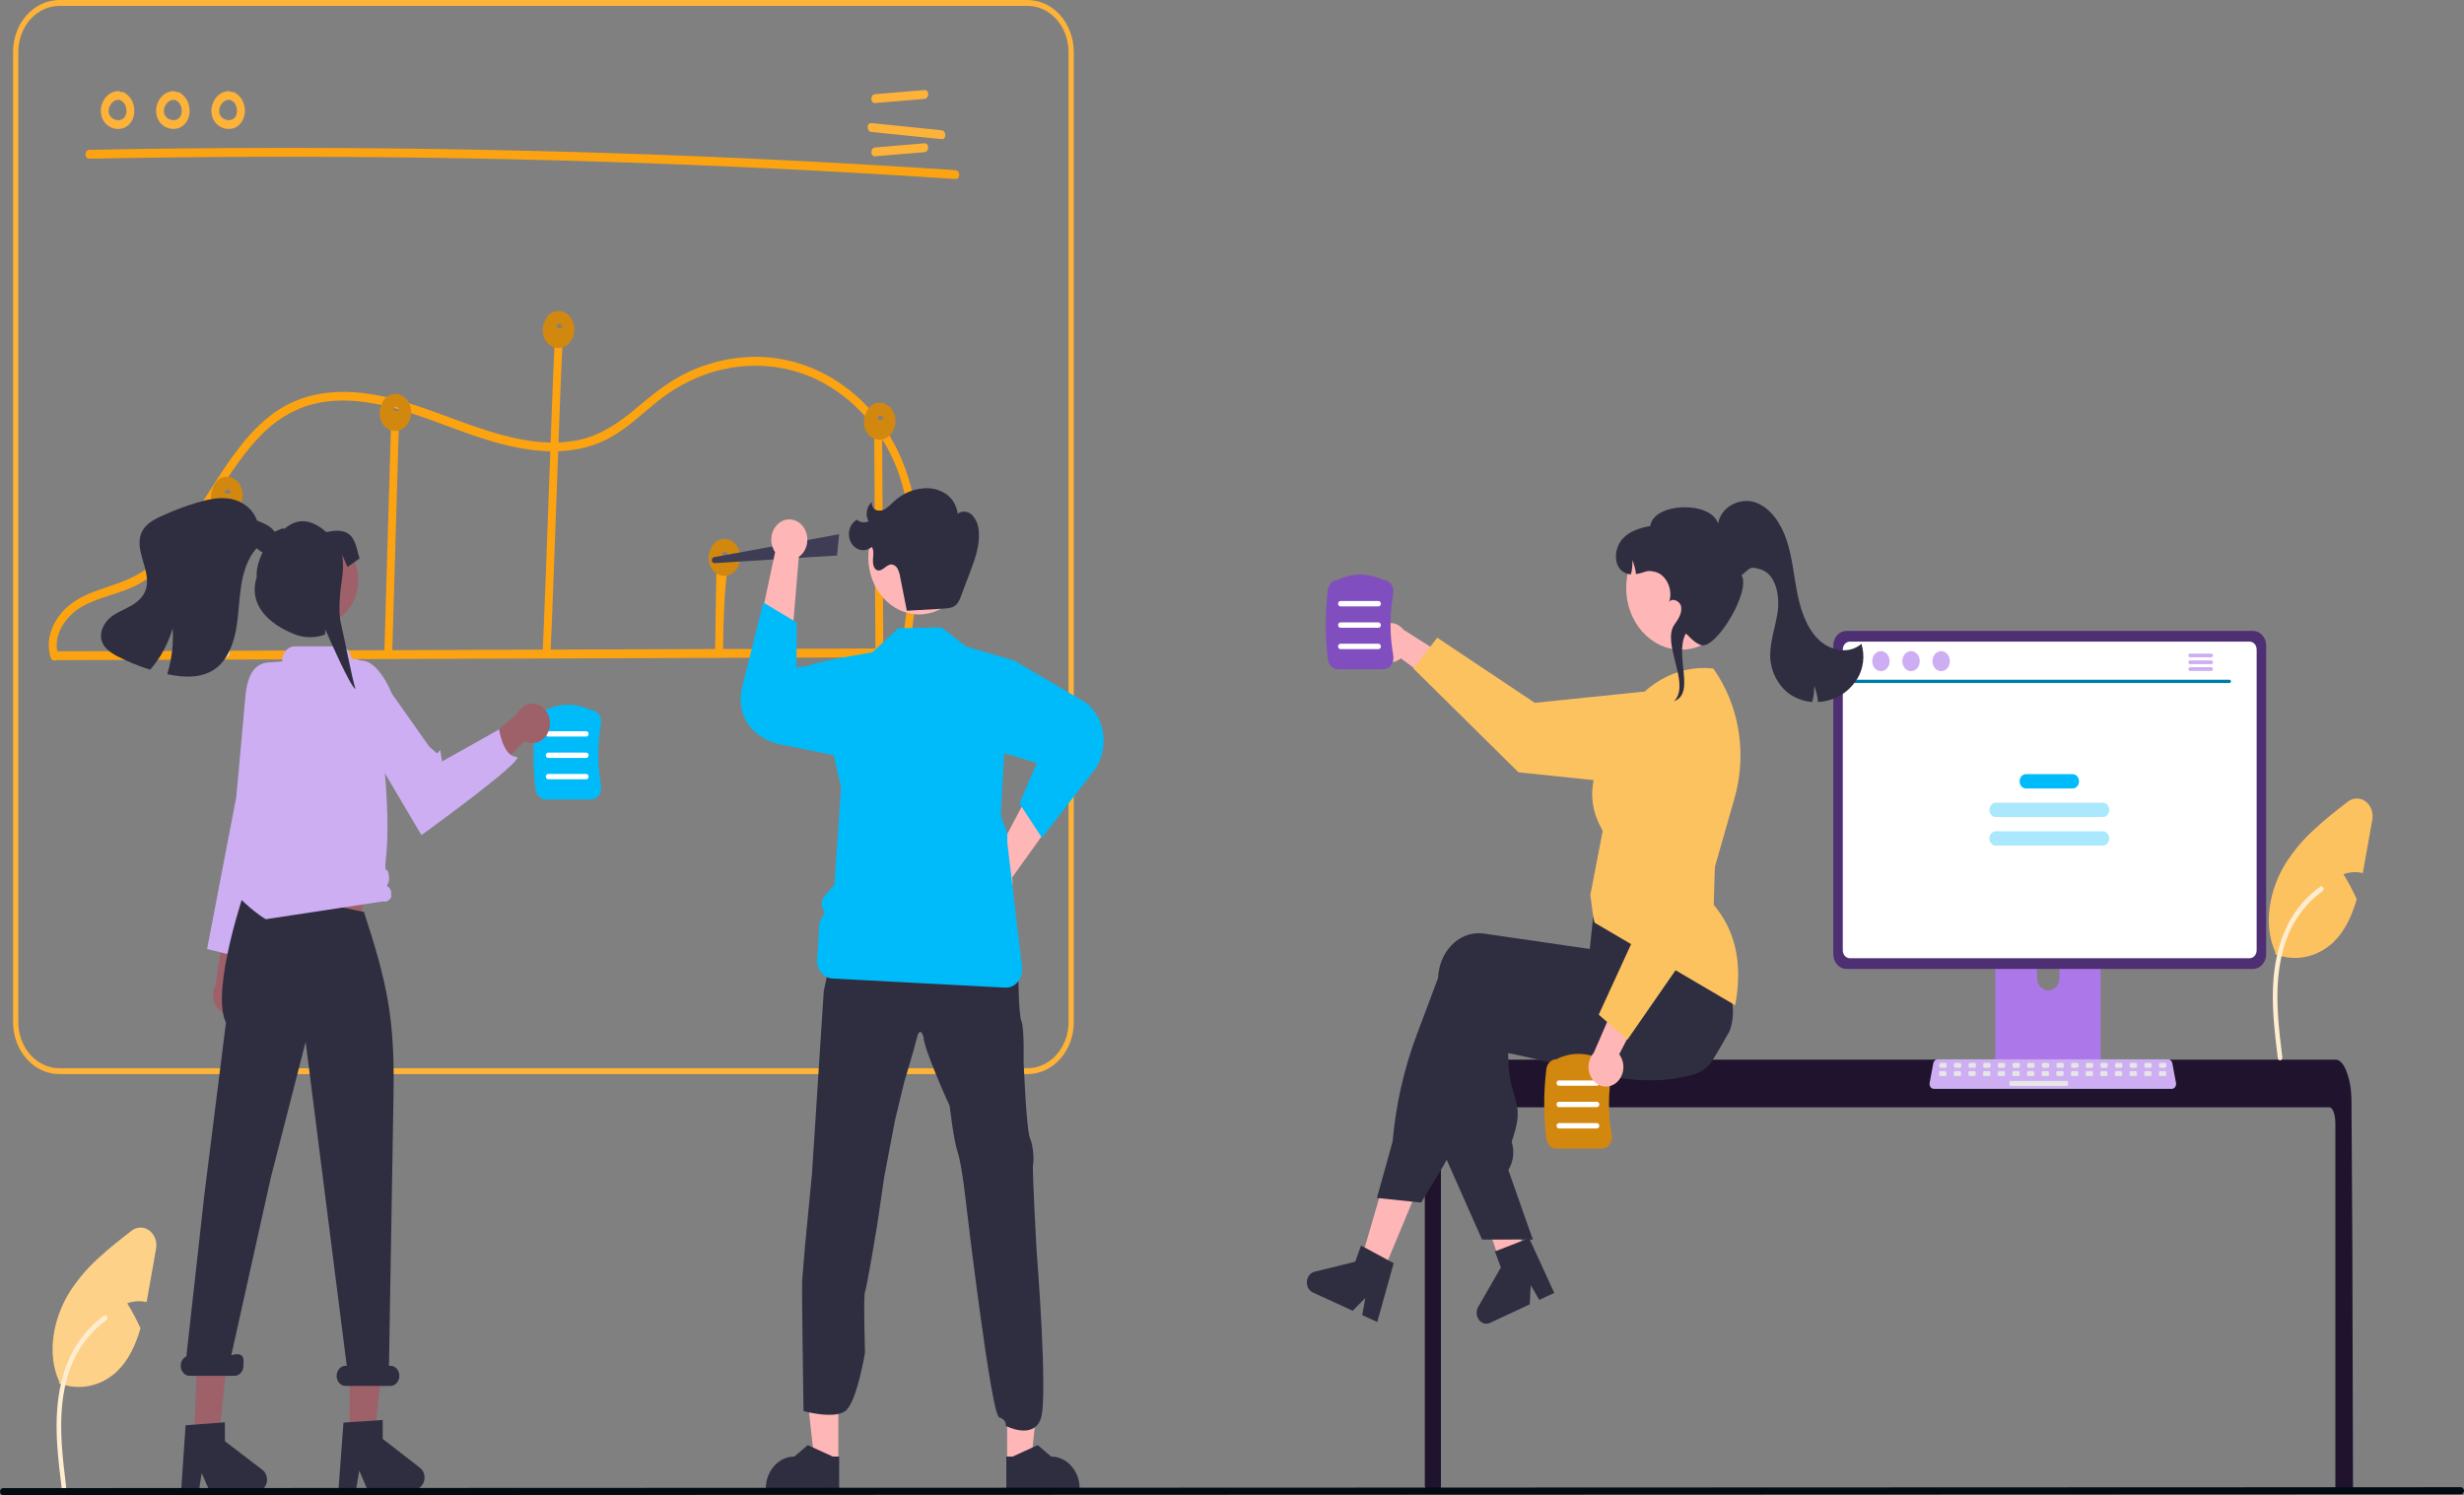 <svg width="641" height="389" viewBox="0 0 641 389" fill="none" xmlns="http://www.w3.org/2000/svg">
<rect x="0" y="0" width="641" height="389" fill="#808080" stroke="none"/>
<g clip-path="url(#clip0_1153_3313)">
<path d="M40.601 324.881L38.602 336.159C38.451 337.021 38.294 337.899 38.123 338.769C36.452 338.379 34.719 338.488 33.097 339.085C34.384 341.152 35.537 343.321 36.548 345.574C35.288 349.939 33.439 353.973 30.344 356.891C28.277 358.796 25.808 360.071 23.175 360.591C20.543 361.112 17.835 360.861 15.314 359.863L15.403 359.416C12.075 352.157 13.883 343.003 18.019 336.298C20.128 332.99 22.628 330.019 25.448 327.468C28.242 324.85 31.262 322.502 34.254 320.185C34.926 319.665 35.721 319.383 36.536 319.373C37.352 319.364 38.151 319.628 38.833 320.132C39.514 320.636 40.046 321.357 40.361 322.203C40.676 323.049 40.76 323.981 40.601 324.881Z" fill="#FED188"/>
<path d="M16.026 387C15.184 380.108 14.319 373.127 14.909 366.161C15.434 359.975 17.112 353.932 20.53 348.977C22.344 346.352 24.552 344.103 27.053 342.331C27.706 341.869 28.306 343.031 27.657 343.491C23.328 346.567 19.98 351.108 18.096 356.461C16.014 362.413 15.68 368.902 16.042 375.225C16.259 379.049 16.718 382.847 17.182 386.642C17.219 386.814 17.197 386.995 17.119 387.149C17.041 387.302 16.914 387.417 16.764 387.469C16.611 387.515 16.448 387.492 16.311 387.404C16.173 387.316 16.072 387.171 16.029 386.999L16.026 387Z" fill="#FEEDCF"/>
<path d="M23.249 41.29C52.581 40.717 81.916 40.634 111.254 41.043C140.589 41.454 169.913 42.358 199.227 43.756C215.677 44.54 232.12 45.48 248.556 46.575C249.877 46.663 249.872 44.353 248.556 44.265C219.271 42.317 189.964 40.859 160.636 39.892C131.312 38.927 101.98 38.456 72.639 38.477C56.175 38.49 39.711 38.657 23.249 38.981C21.928 39.006 21.924 41.316 23.249 41.29V41.29Z" fill="#FCA311"/>
<path d="M227.665 26.808L240.491 25.735C241.802 25.626 241.812 23.315 240.491 23.426L227.665 24.499C226.355 24.609 226.345 26.919 227.665 26.808Z" fill="#FDB239"/>
<path d="M227.665 40.666L240.491 39.593C241.802 39.483 241.812 37.173 240.491 37.283L227.665 38.356C226.355 38.466 226.345 40.776 227.665 40.666Z" fill="#FDB239"/>
<path d="M226.701 34.337L244.937 36.199C246.253 36.334 246.245 34.023 244.937 33.89L226.701 32.027C225.385 31.893 225.393 34.203 226.701 34.337Z" fill="#FDB239"/>
<path d="M30.839 23.703C29.947 23.697 29.073 23.986 28.326 24.535C27.579 25.083 26.992 25.866 26.639 26.787C26.244 27.688 26.122 28.71 26.291 29.696C26.461 30.683 26.914 31.58 27.58 32.25C28.206 32.849 28.958 33.259 29.763 33.443C30.569 33.627 31.403 33.579 32.188 33.302C32.99 32.987 33.686 32.4 34.179 31.622C34.672 30.844 34.939 29.913 34.943 28.958C34.978 27.898 34.723 26.851 34.211 25.96C33.699 25.069 32.956 24.377 32.081 23.978C31.819 23.898 31.539 23.937 31.302 24.088C31.065 24.239 30.891 24.49 30.818 24.784C30.753 25.079 30.791 25.391 30.925 25.655C31.058 25.919 31.277 26.116 31.535 26.205C31.714 26.283 31.372 26.106 31.539 26.208C31.608 26.25 31.678 26.288 31.745 26.333C31.803 26.372 31.858 26.413 31.913 26.454C32.105 26.595 31.82 26.351 31.942 26.477C32.048 26.587 32.154 26.694 32.25 26.815C32.287 26.861 32.43 26.988 32.319 26.899C32.234 26.831 32.286 26.847 32.319 26.902C32.344 26.943 32.37 26.984 32.395 27.025C32.475 27.162 32.547 27.303 32.613 27.449C32.628 27.483 32.642 27.517 32.657 27.551C32.686 27.614 32.727 27.631 32.66 27.552C32.595 27.476 32.636 27.482 32.659 27.554C32.675 27.602 32.691 27.649 32.706 27.697C32.754 27.852 32.794 28.011 32.827 28.172C32.842 28.246 32.854 28.321 32.867 28.396C32.913 28.661 32.86 28.231 32.871 28.428C32.881 28.592 32.892 28.755 32.889 28.92C32.888 28.996 32.885 29.071 32.88 29.146C32.878 29.184 32.874 29.222 32.872 29.259C32.861 29.44 32.861 29.193 32.883 29.176C32.837 29.33 32.805 29.489 32.791 29.651C32.772 29.723 32.75 29.793 32.73 29.864C32.658 30.112 32.797 29.729 32.721 29.898C32.658 30.044 32.588 30.185 32.511 30.322C32.477 30.379 32.351 30.508 32.455 30.418C32.566 30.32 32.396 30.488 32.359 30.532C32.313 30.587 32.264 30.64 32.214 30.692C32.181 30.727 32.148 30.761 32.112 30.792C32.105 30.788 32.283 30.658 32.188 30.727C32.065 30.814 31.95 30.908 31.821 30.984C31.806 30.993 31.642 31.079 31.642 31.082C31.636 31.05 31.854 30.995 31.704 31.05C31.672 31.061 31.642 31.075 31.61 31.087C31.474 31.139 31.334 31.18 31.193 31.212C31.161 31.219 31.126 31.223 31.095 31.232C30.988 31.263 31.196 31.214 31.202 31.218C31.124 31.214 31.045 31.222 30.968 31.241C30.823 31.25 30.677 31.25 30.531 31.241C30.497 31.239 30.464 31.235 30.43 31.233C30.352 31.228 30.294 31.165 30.398 31.233C30.479 31.286 30.472 31.248 30.401 31.233C30.367 31.226 30.334 31.22 30.301 31.213C30.157 31.183 30.014 31.143 29.873 31.095C29.798 31.07 29.724 31.039 29.649 31.01C29.617 31 29.585 30.986 29.555 30.969C29.555 30.96 29.747 31.073 29.645 31.011C29.517 30.933 29.384 30.868 29.259 30.783C29.192 30.738 29.128 30.689 29.063 30.64C29.034 30.621 29.007 30.599 28.982 30.575C28.984 30.565 29.141 30.729 29.058 30.64C28.954 30.528 28.843 30.428 28.744 30.309C28.721 30.282 28.7 30.254 28.677 30.226L28.656 30.198C28.6 30.122 28.599 30.122 28.652 30.2C28.707 30.218 28.704 30.285 28.653 30.198C28.634 30.166 28.615 30.136 28.596 30.105C28.513 29.971 28.442 29.829 28.384 29.679C28.389 29.674 28.473 29.957 28.409 29.744C28.397 29.703 28.383 29.664 28.371 29.623C28.348 29.544 28.327 29.463 28.309 29.381C28.291 29.3 28.282 29.216 28.264 29.136C28.234 29 28.282 29.243 28.276 29.237C28.259 29.218 28.267 29.1 28.265 29.072C28.257 28.89 28.275 28.715 28.278 28.535C28.28 28.395 28.268 28.643 28.265 28.636C28.266 28.594 28.273 28.553 28.285 28.513C28.303 28.418 28.321 28.323 28.344 28.23C28.37 28.122 28.4 28.016 28.434 27.911C28.446 27.872 28.462 27.833 28.474 27.793C28.517 27.648 28.388 27.968 28.459 27.838C28.557 27.658 28.63 27.463 28.733 27.285C28.758 27.243 28.907 27.009 28.828 27.127C28.749 27.245 28.909 27.021 28.939 26.983C29.066 26.826 29.214 26.696 29.344 26.545C29.421 26.456 29.29 26.589 29.282 26.595C29.323 26.563 29.362 26.529 29.403 26.498C29.475 26.442 29.548 26.39 29.622 26.341C29.707 26.285 29.802 26.244 29.884 26.185C29.98 26.116 29.81 26.216 29.807 26.218C29.851 26.193 29.897 26.174 29.944 26.159C30.024 26.127 30.37 25.959 30.442 26.012C30.439 26.009 30.18 26.035 30.389 26.02C30.439 26.017 30.488 26.011 30.538 26.009C30.638 26.004 30.738 26.007 30.839 26.013C31.11 26.011 31.371 25.889 31.563 25.672C31.755 25.456 31.864 25.164 31.866 24.858C31.86 24.554 31.75 24.264 31.558 24.049C31.367 23.834 31.109 23.71 30.839 23.703L30.839 23.703Z" fill="#FDB239"/>
<path d="M45.218 23.703C44.327 23.697 43.453 23.986 42.706 24.535C41.959 25.083 41.372 25.866 41.019 26.787C40.623 27.688 40.501 28.71 40.671 29.696C40.841 30.683 41.294 31.58 41.96 32.25C42.586 32.849 43.337 33.259 44.143 33.443C44.949 33.627 45.783 33.579 46.568 33.302C47.37 32.987 48.066 32.4 48.559 31.622C49.052 30.844 49.319 29.913 49.322 28.958C49.358 27.898 49.103 26.851 48.591 25.96C48.079 25.069 47.336 24.377 46.461 23.978C46.199 23.898 45.919 23.937 45.682 24.088C45.445 24.239 45.271 24.49 45.198 24.784C45.133 25.079 45.171 25.391 45.305 25.655C45.438 25.919 45.657 26.116 45.915 26.205C46.094 26.283 45.752 26.106 45.919 26.208C45.988 26.25 46.058 26.288 46.125 26.333C46.182 26.372 46.237 26.413 46.293 26.454C46.485 26.595 46.2 26.351 46.322 26.477C46.428 26.587 46.534 26.694 46.63 26.815C46.667 26.861 46.81 26.988 46.699 26.899C46.614 26.831 46.666 26.847 46.699 26.902C46.724 26.943 46.75 26.984 46.774 27.025C46.855 27.162 46.927 27.303 46.992 27.449C47.008 27.483 47.021 27.517 47.037 27.551C47.065 27.614 47.107 27.631 47.039 27.552C46.975 27.476 47.016 27.482 47.039 27.554C47.054 27.602 47.071 27.649 47.086 27.697C47.134 27.852 47.174 28.011 47.207 28.172C47.222 28.246 47.234 28.321 47.247 28.396C47.293 28.661 47.24 28.231 47.251 28.428C47.261 28.592 47.271 28.755 47.269 28.92C47.268 28.996 47.265 29.071 47.26 29.146C47.258 29.184 47.254 29.222 47.252 29.259C47.241 29.44 47.241 29.193 47.263 29.176C47.216 29.33 47.185 29.489 47.17 29.651C47.152 29.723 47.13 29.793 47.11 29.864C47.038 30.112 47.177 29.729 47.101 29.898C47.038 30.044 46.968 30.185 46.891 30.322C46.857 30.379 46.731 30.508 46.834 30.418C46.946 30.32 46.776 30.488 46.739 30.532C46.693 30.587 46.644 30.64 46.594 30.692C46.561 30.727 46.527 30.761 46.492 30.792C46.485 30.788 46.663 30.658 46.567 30.727C46.445 30.814 46.33 30.908 46.201 30.984C46.186 30.993 46.022 31.079 46.022 31.082C46.015 31.05 46.234 30.995 46.084 31.05C46.052 31.061 46.021 31.075 45.99 31.087C45.853 31.139 45.714 31.18 45.573 31.212C45.541 31.219 45.506 31.223 45.474 31.232C45.368 31.263 45.576 31.214 45.582 31.218C45.504 31.214 45.425 31.222 45.348 31.241C45.203 31.25 45.056 31.25 44.911 31.241C44.877 31.239 44.843 31.235 44.81 31.233C44.731 31.228 44.674 31.165 44.778 31.233C44.858 31.286 44.852 31.248 44.781 31.233C44.747 31.226 44.714 31.22 44.681 31.213C44.536 31.183 44.394 31.143 44.253 31.095C44.178 31.07 44.104 31.039 44.029 31.01C43.997 31 43.965 30.986 43.935 30.969C43.934 30.96 44.127 31.073 44.025 31.011C43.897 30.933 43.764 30.868 43.639 30.783C43.572 30.738 43.508 30.689 43.443 30.64C43.414 30.621 43.387 30.599 43.362 30.575C43.364 30.565 43.521 30.729 43.438 30.64C43.334 30.528 43.223 30.428 43.124 30.309C43.101 30.282 43.08 30.254 43.057 30.226L43.035 30.198C42.98 30.122 42.979 30.122 43.032 30.2C43.087 30.218 43.084 30.285 43.033 30.198C43.014 30.166 42.995 30.136 42.976 30.105C42.893 29.971 42.822 29.829 42.764 29.679C42.769 29.674 42.853 29.957 42.789 29.744C42.777 29.703 42.763 29.664 42.751 29.623C42.728 29.544 42.707 29.463 42.689 29.381C42.671 29.3 42.662 29.216 42.644 29.136C42.614 29 42.662 29.243 42.656 29.237C42.639 29.218 42.646 29.1 42.645 29.072C42.637 28.89 42.655 28.715 42.658 28.535C42.66 28.395 42.648 28.643 42.645 28.636C42.646 28.594 42.653 28.553 42.665 28.513C42.683 28.418 42.701 28.323 42.724 28.23C42.749 28.122 42.779 28.016 42.813 27.911C42.826 27.872 42.842 27.833 42.853 27.793C42.897 27.648 42.768 27.968 42.839 27.838C42.937 27.658 43.009 27.463 43.113 27.285C43.138 27.243 43.287 27.009 43.208 27.127C43.129 27.245 43.289 27.021 43.319 26.983C43.445 26.826 43.593 26.696 43.724 26.545C43.801 26.456 43.67 26.589 43.662 26.595C43.703 26.563 43.742 26.529 43.783 26.498C43.855 26.442 43.928 26.39 44.002 26.341C44.087 26.285 44.182 26.244 44.264 26.185C44.36 26.116 44.19 26.216 44.187 26.218C44.231 26.193 44.277 26.174 44.324 26.159C44.404 26.127 44.75 25.959 44.822 26.012C44.819 26.009 44.56 26.035 44.769 26.02C44.819 26.017 44.868 26.011 44.918 26.009C45.018 26.004 45.118 26.007 45.218 26.013C45.49 26.011 45.751 25.889 45.943 25.672C46.135 25.456 46.244 25.164 46.246 24.858C46.24 24.554 46.13 24.264 45.938 24.049C45.747 23.834 45.489 23.71 45.218 23.703L45.218 23.703Z" fill="#FDB239"/>
<path d="M59.597 23.703C58.705 23.697 57.832 23.986 57.085 24.535C56.338 25.083 55.751 25.866 55.398 26.787C55.002 27.688 54.88 28.71 55.05 29.696C55.22 30.683 55.673 31.58 56.339 32.25C56.965 32.849 57.716 33.259 58.522 33.443C59.328 33.627 60.162 33.579 60.947 33.302C61.749 32.987 62.444 32.4 62.938 31.622C63.431 30.844 63.698 29.913 63.701 28.958C63.737 27.898 63.482 26.851 62.97 25.96C62.458 25.069 61.714 24.377 60.84 23.978C60.578 23.898 60.297 23.937 60.061 24.088C59.824 24.239 59.65 24.49 59.577 24.784C59.512 25.079 59.55 25.391 59.684 25.655C59.817 25.919 60.036 26.116 60.294 26.205C60.473 26.283 60.131 26.106 60.298 26.208C60.367 26.25 60.437 26.288 60.504 26.333C60.561 26.372 60.616 26.413 60.672 26.454C60.864 26.595 60.578 26.351 60.701 26.477C60.807 26.587 60.913 26.694 61.009 26.815C61.046 26.861 61.189 26.988 61.078 26.899C60.992 26.831 61.045 26.847 61.078 26.902C61.102 26.943 61.129 26.984 61.153 27.025C61.233 27.162 61.306 27.303 61.371 27.449C61.386 27.483 61.4 27.517 61.416 27.551C61.444 27.614 61.486 27.631 61.418 27.552C61.354 27.476 61.395 27.482 61.418 27.554C61.433 27.602 61.45 27.649 61.465 27.697C61.513 27.852 61.553 28.011 61.586 28.172C61.601 28.246 61.613 28.321 61.626 28.396C61.672 28.661 61.619 28.231 61.63 28.428C61.639 28.592 61.65 28.755 61.648 28.92C61.647 28.996 61.644 29.071 61.639 29.146C61.637 29.184 61.633 29.222 61.631 29.259C61.62 29.44 61.62 29.193 61.642 29.176C61.595 29.33 61.564 29.489 61.549 29.651C61.531 29.723 61.509 29.793 61.489 29.864C61.417 30.112 61.556 29.729 61.48 29.898C61.417 30.044 61.347 30.185 61.27 30.322C61.236 30.379 61.11 30.508 61.213 30.418C61.325 30.32 61.155 30.488 61.118 30.532C61.071 30.587 61.023 30.64 60.972 30.692C60.94 30.727 60.906 30.761 60.871 30.792C60.864 30.788 61.042 30.658 60.946 30.727C60.824 30.814 60.709 30.908 60.58 30.984C60.565 30.993 60.401 31.079 60.401 31.082C60.394 31.05 60.613 30.995 60.463 31.05C60.431 31.061 60.4 31.075 60.369 31.087C60.232 31.139 60.093 31.18 59.952 31.212C59.919 31.219 59.885 31.223 59.853 31.232C59.747 31.263 59.955 31.214 59.961 31.218C59.883 31.214 59.804 31.222 59.727 31.241C59.581 31.25 59.435 31.25 59.29 31.241C59.256 31.239 59.222 31.235 59.189 31.233C59.11 31.228 59.053 31.165 59.157 31.233C59.237 31.286 59.231 31.248 59.16 31.233C59.126 31.226 59.093 31.22 59.06 31.213C58.915 31.183 58.773 31.143 58.632 31.095C58.557 31.07 58.483 31.039 58.408 31.01C58.376 31 58.344 30.986 58.314 30.969C58.313 30.96 58.506 31.073 58.404 31.011C58.276 30.933 58.143 30.868 58.018 30.783C57.951 30.738 57.887 30.689 57.822 30.64C57.793 30.621 57.766 30.599 57.74 30.575C57.743 30.565 57.9 30.729 57.817 30.64C57.713 30.528 57.602 30.428 57.503 30.309C57.48 30.282 57.459 30.254 57.436 30.226L57.414 30.198C57.359 30.122 57.358 30.122 57.411 30.2C57.466 30.218 57.463 30.285 57.412 30.198C57.393 30.166 57.374 30.136 57.355 30.105C57.272 29.971 57.201 29.829 57.143 29.679C57.148 29.674 57.232 29.957 57.168 29.744C57.156 29.703 57.142 29.664 57.13 29.623C57.106 29.544 57.086 29.463 57.068 29.381C57.05 29.3 57.041 29.216 57.023 29.136C56.993 29 57.041 29.243 57.035 29.237C57.018 29.218 57.025 29.1 57.024 29.072C57.016 28.89 57.034 28.715 57.037 28.535C57.039 28.395 57.027 28.643 57.024 28.636C57.025 28.594 57.031 28.553 57.044 28.513C57.062 28.418 57.08 28.323 57.102 28.23C57.128 28.122 57.158 28.016 57.192 27.911C57.205 27.872 57.221 27.833 57.232 27.793C57.276 27.648 57.147 27.968 57.218 27.838C57.316 27.658 57.388 27.463 57.492 27.285C57.517 27.243 57.666 27.009 57.587 27.127C57.508 27.245 57.668 27.021 57.698 26.983C57.824 26.826 57.972 26.696 58.103 26.545C58.18 26.456 58.049 26.589 58.041 26.595C58.082 26.563 58.121 26.529 58.162 26.498C58.233 26.442 58.306 26.39 58.381 26.341C58.465 26.285 58.561 26.244 58.642 26.185C58.739 26.116 58.569 26.216 58.566 26.218C58.61 26.193 58.656 26.174 58.703 26.159C58.783 26.127 59.129 25.959 59.201 26.012C59.198 26.009 58.939 26.035 59.148 26.02C59.198 26.017 59.247 26.011 59.297 26.009C59.397 26.004 59.497 26.007 59.597 26.013C59.869 26.011 60.13 25.889 60.322 25.672C60.514 25.456 60.623 25.164 60.624 24.858C60.619 24.554 60.509 24.264 60.317 24.049C60.126 23.834 59.868 23.71 59.597 23.703L59.597 23.703Z" fill="#FDB239"/>
<path d="M267.328 279.454H15.411C12.225 279.45 9.171 278.026 6.919 275.493C4.666 272.961 3.399 269.527 3.396 265.946V13.509C3.399 9.927 4.666 6.494 6.919 3.961C9.171 1.429 12.225 0.004 15.411 0H267.328C270.513 0.004 273.567 1.429 275.82 3.961C278.072 6.494 279.339 9.927 279.343 13.509V265.946C279.339 269.527 278.072 272.961 275.82 275.493C273.567 278.026 270.513 279.45 267.328 279.454ZM15.411 1.54C12.588 1.543 9.882 2.805 7.887 5.049C5.891 7.293 4.768 10.335 4.765 13.509V265.946C4.768 269.119 5.891 272.161 7.887 274.405C9.882 276.649 12.588 277.911 15.411 277.914H267.328C270.15 277.911 272.856 276.649 274.852 274.405C276.848 272.161 277.97 269.119 277.973 265.946V13.509C277.97 10.335 276.848 7.293 274.852 5.049C272.856 2.805 270.15 1.543 267.328 1.54H15.411Z" fill="#FDB239"/>
<path d="M14.993 171.758L103.583 171.455L191.721 171.153L241.44 170.983C241.707 170.973 241.959 170.847 242.144 170.631C242.329 170.416 242.433 170.128 242.433 169.829C242.433 169.529 242.329 169.241 242.144 169.026C241.959 168.81 241.707 168.684 241.44 168.674L152.85 168.977L64.712 169.278L14.993 169.448C14.727 169.459 14.475 169.585 14.29 169.8C14.104 170.016 14.001 170.304 14.001 170.603C14.001 170.903 14.104 171.19 14.29 171.406C14.475 171.621 14.727 171.747 14.993 171.758Z" fill="#FCA311"/>
<path d="M59.685 169.885L60.233 133.519C60.255 132.033 58.201 132.032 58.179 133.519L57.631 169.885C57.609 171.371 59.663 171.372 59.685 169.885Z" fill="#E6E6E6"/>
<path d="M102.027 170.278L103.362 124.569L103.743 111.509C103.786 110.022 101.732 110.024 101.689 111.509L100.354 157.218L99.972 170.278C99.929 171.764 101.983 171.763 102.027 170.278Z" fill="#FCA311"/>
<path d="M144.253 89.843C143.447 106.032 141.958 153.786 141.152 169.976C141.078 171.461 143.133 171.456 143.207 169.976C144.012 153.786 145.502 106.032 146.307 89.843C146.381 88.357 144.326 88.362 144.253 89.843Z" fill="#FCA311"/>
<path d="M186.275 153.73L186.024 169.291C186 170.778 188.054 170.778 188.078 169.291C188.375 150.912 189.138 151.511 189.222 146.324C189.246 144.838 187.192 144.837 187.168 146.324C187.168 146.324 186.573 135.351 186.275 153.73Z" fill="#FCA311"/>
<path d="M227.437 112.85L227.669 156.507L227.735 169.008C227.745 169.307 227.857 169.591 228.048 169.799C228.24 170.007 228.496 170.123 228.762 170.123C229.029 170.123 229.285 170.007 229.476 169.799C229.668 169.591 229.78 169.307 229.79 169.008L229.557 125.351L229.491 112.85C229.481 112.55 229.369 112.267 229.178 112.059C228.986 111.851 228.73 111.734 228.464 111.734C228.197 111.734 227.941 111.851 227.75 112.059C227.558 112.267 227.446 112.55 227.437 112.85Z" fill="#FCA311"/>
<path d="M15.158 170.458C13.458 165.205 17.291 160.152 21.23 157.882C25.948 155.162 31.376 154.545 36.145 151.923C43.254 148.014 48.432 140.998 53.039 133.975C57.781 126.747 62.121 118.989 68.147 112.983C71.322 109.748 75.072 107.308 79.149 105.824C84.286 104.022 89.734 103.898 95.043 104.625C106.011 106.126 116.179 111.219 126.762 114.456C136.74 117.508 147.734 119.225 157.528 114.478C162.504 112.067 166.573 108.023 170.943 104.523C175.173 101.1 179.902 98.535 184.917 96.944C194.749 93.871 205.485 94.691 214.638 99.887C223.052 104.602 229.714 112.507 233.448 122.207C237.787 133.861 237.222 146.885 235.804 159.152C235.438 162.323 235.002 165.483 234.561 168.641C234.358 170.095 236.337 170.722 236.542 169.255C238.307 156.606 240.067 143.556 237.871 130.828C235.972 119.713 230.536 109.757 222.58 102.823C214.59 95.87 204.658 92.346 194.566 92.884C189.278 93.159 184.072 94.461 179.178 96.731C174.097 99.094 169.795 102.596 165.426 106.28C160.933 110.069 156.302 113.203 150.724 114.438C145.313 115.637 139.685 115.187 134.298 114.056C123.183 111.721 112.823 106.369 101.803 103.626C91.592 101.086 80.574 100.832 71.431 107.317C64.398 112.306 59.428 120.05 54.659 127.528C49.931 134.941 45.144 142.868 38.231 147.932C34.014 151.02 29.273 152.16 24.555 153.897C19.826 155.639 15.285 158.577 13.357 164.025C12.526 166.269 12.462 168.779 13.178 171.072C13.626 172.458 15.612 171.86 15.158 170.458V170.458Z" fill="#FCA311"/>
<path d="M59.004 128.49L59.001 128.492L59.007 128.49H59.004Z" fill="#E6E6E6"/>
<path d="M62.566 126.366C62.091 125.421 61.333 124.695 60.428 124.319C59.522 123.942 58.527 123.938 57.62 124.308C57.168 124.493 56.755 124.778 56.403 125.146C56.052 125.514 55.769 125.958 55.573 126.451C55.533 126.555 55.511 126.665 55.478 126.773C55.434 126.854 55.38 126.927 55.341 127.011C54.915 127.965 54.798 129.056 55.011 130.096C55.224 131.136 55.752 132.06 56.506 132.709C57.259 133.358 58.19 133.692 59.139 133.652C60.087 133.612 60.994 133.202 61.702 132.491C62.447 131.735 62.938 130.714 63.095 129.6C63.252 128.486 63.066 127.344 62.566 126.366ZM59.993 128.327C60.001 128.386 59.998 128.439 59.993 128.327V128.327ZM59.731 127.659C59.721 127.646 59.722 127.647 59.731 127.659V127.659ZM58.579 128.18C58.563 128.153 58.562 128.149 58.579 128.18V128.18ZM58.852 128.44C58.917 128.465 58.891 128.46 58.852 128.44V128.44ZM58.974 128.506L59.001 128.492C58.994 128.492 58.988 128.491 58.982 128.487L58.983 128.487L59.004 128.49L59.008 128.488L58.995 128.485C59.006 128.485 59.007 128.486 59.008 128.488C59.13 128.425 59.047 128.456 58.977 128.48L58.972 128.479C58.928 128.454 58.88 128.437 58.831 128.428C58.827 128.425 58.821 128.423 58.817 128.42C58.778 128.389 58.579 128.214 58.764 128.397C58.724 128.357 58.684 128.318 58.646 128.275C58.624 128.249 58.604 128.222 58.586 128.192C58.562 128.145 58.538 128.098 58.516 128.051L58.512 128.025C58.509 128.004 58.507 127.995 58.504 127.982C58.505 127.969 58.507 127.955 58.509 127.941C58.523 127.899 58.532 127.856 58.535 127.812L58.543 127.801C58.573 127.754 58.599 127.7 58.627 127.652C58.478 127.906 58.685 127.624 58.7 127.588C58.703 127.582 58.698 127.586 58.7 127.581C58.706 127.578 58.704 127.58 58.711 127.575C58.757 127.545 58.801 127.511 58.848 127.482C58.904 127.447 59.123 127.377 58.895 127.45C58.947 127.433 58.997 127.412 59.049 127.397C59.059 127.394 59.135 127.382 59.177 127.374C59.213 127.373 59.248 127.372 59.252 127.372C59.269 127.372 59.286 127.374 59.303 127.375C59.265 127.381 59.433 127.421 59.483 127.43C59.49 127.436 59.493 127.44 59.503 127.449C59.545 127.483 59.597 127.514 59.641 127.546C59.442 127.402 59.644 127.558 59.682 127.6C59.704 127.626 59.725 127.653 59.746 127.68C59.766 127.705 59.784 127.733 59.799 127.761C59.832 127.829 59.867 127.896 59.901 127.962L59.91 127.979C59.91 127.982 59.91 127.984 59.91 127.986C59.928 128.093 59.954 128.198 59.989 128.3C59.99 128.308 59.992 128.317 59.993 128.326C59.996 128.385 60 128.443 60 128.502L60 128.514C59.842 128.421 59.666 128.372 59.488 128.371C59.309 128.369 59.133 128.415 58.974 128.506H58.974Z" fill="#D2880E"/>
<path d="M59.011 128.49C59.015 128.492 59.011 128.491 59.01 128.492L59.011 128.49Z" fill="#E6E6E6"/>
<path d="M59.01 128.49L59.007 128.491C59.011 128.491 59.01 128.49 59.01 128.49Z" fill="#E6E6E6"/>
<path d="M59.008 128.488L59.01 128.489L59.008 128.488Z" fill="#E6E6E6"/>
<path d="M102.827 106.936L102.824 106.937L102.83 106.936H102.827Z" fill="#E6E6E6"/>
<path d="M106.389 104.811C105.914 103.866 105.157 103.141 104.251 102.764C103.346 102.387 102.351 102.383 101.443 102.753C100.992 102.938 100.578 103.224 100.226 103.592C99.875 103.96 99.593 104.403 99.396 104.896C99.357 105.001 99.334 105.111 99.302 105.218C99.257 105.299 99.204 105.372 99.164 105.457C98.738 106.411 98.621 107.501 98.834 108.541C99.047 109.582 99.576 110.506 100.329 111.155C101.082 111.804 102.014 112.137 102.962 112.097C103.911 112.057 104.817 111.647 105.526 110.936C106.27 110.18 106.762 109.16 106.919 108.045C107.076 106.931 106.889 105.79 106.389 104.811ZM103.816 106.773C103.824 106.831 103.821 106.885 103.816 106.773V106.773ZM103.555 106.104C103.544 106.091 103.546 106.092 103.555 106.104V106.104ZM102.402 106.625C102.386 106.599 102.385 106.594 102.402 106.625V106.625ZM102.675 106.886C102.74 106.911 102.714 106.905 102.675 106.886V106.886ZM102.797 106.951L102.824 106.937C102.817 106.938 102.811 106.936 102.805 106.933L102.806 106.933L102.827 106.936L102.831 106.934L102.819 106.93C102.829 106.93 102.83 106.932 102.831 106.933C102.953 106.871 102.871 106.901 102.8 106.925L102.795 106.924C102.751 106.899 102.703 106.882 102.654 106.873C102.65 106.871 102.644 106.869 102.641 106.865C102.601 106.834 102.402 106.659 102.587 106.842C102.547 106.803 102.507 106.763 102.469 106.72C102.447 106.695 102.427 106.667 102.409 106.637C102.385 106.591 102.361 106.543 102.339 106.496L102.335 106.47C102.332 106.449 102.33 106.44 102.327 106.427C102.329 106.414 102.331 106.4 102.332 106.386C102.346 106.345 102.355 106.301 102.358 106.257L102.366 106.246C102.396 106.2 102.422 106.146 102.45 106.098C102.301 106.352 102.508 106.07 102.524 106.034C102.526 106.028 102.522 106.031 102.523 106.027C102.529 106.023 102.527 106.026 102.534 106.021C102.58 105.99 102.624 105.956 102.671 105.927C102.727 105.892 102.946 105.822 102.719 105.895C102.77 105.879 102.82 105.858 102.872 105.842C102.882 105.84 102.959 105.828 103 105.819C103.036 105.818 103.071 105.817 103.075 105.817C103.092 105.817 103.109 105.82 103.126 105.82C103.088 105.826 103.256 105.867 103.306 105.875C103.313 105.882 103.317 105.886 103.327 105.894C103.369 105.928 103.42 105.959 103.464 105.991C103.266 105.847 103.467 106.003 103.505 106.046C103.527 106.071 103.548 106.098 103.57 106.125C103.589 106.151 103.607 106.178 103.623 106.207C103.655 106.274 103.69 106.342 103.724 106.408L103.734 106.425C103.733 106.427 103.733 106.429 103.733 106.431C103.751 106.538 103.777 106.643 103.812 106.745C103.814 106.754 103.815 106.762 103.816 106.771C103.819 106.83 103.823 106.888 103.823 106.947L103.823 106.959C103.665 106.866 103.489 106.817 103.311 106.816C103.133 106.815 102.956 106.861 102.797 106.951Z" fill="#D2880E"/>
<path d="M102.834 106.936L102.83 106.936C102.835 106.937 102.833 106.936 102.834 106.936Z" fill="#E6E6E6"/>
<path d="M102.831 106.934L102.833 106.935L102.831 106.934Z" fill="#E6E6E6"/>
<path d="M102.834 106.934C102.838 106.935 102.834 106.935 102.833 106.935L102.834 106.934Z" fill="#E6E6E6"/>
<path d="M145.284 117.711L145.286 117.712L145.284 117.711Z" fill="#E6E6E6"/>
<path d="M148.842 83.255C148.367 82.309 147.61 81.584 146.704 81.207C145.799 80.83 144.804 80.827 143.896 81.197C143.445 81.382 143.031 81.667 142.68 82.035C142.328 82.403 142.046 82.846 141.849 83.339C141.81 83.444 141.787 83.554 141.755 83.662C141.71 83.742 141.657 83.815 141.617 83.9C141.191 84.854 141.075 85.945 141.287 86.985C141.5 88.025 142.029 88.949 142.782 89.598C143.536 90.247 144.467 90.58 145.415 90.54C146.364 90.501 147.27 90.09 147.979 89.38C148.723 88.623 149.215 87.603 149.372 86.489C149.529 85.374 149.342 84.233 148.842 83.255ZM146.269 85.216C146.278 85.274 146.275 85.328 146.269 85.216V85.216ZM146.008 84.547C145.998 84.534 145.999 84.536 146.008 84.547V84.547ZM144.855 85.069C144.84 85.042 144.838 85.037 144.855 85.069V85.069ZM145.128 85.329C145.193 85.354 145.168 85.349 145.128 85.329V85.329ZM145.25 85.394L145.277 85.38C145.271 85.381 145.264 85.38 145.258 85.376L145.259 85.376L145.28 85.379L145.284 85.377L145.272 85.374C145.282 85.373 145.284 85.375 145.284 85.377C145.407 85.314 145.324 85.344 145.253 85.369L145.248 85.368C145.204 85.342 145.156 85.325 145.107 85.317C145.103 85.314 145.097 85.312 145.094 85.309C145.054 85.277 144.856 85.103 145.04 85.286C145 85.246 144.96 85.207 144.922 85.164C144.9 85.138 144.88 85.11 144.862 85.081C144.838 85.034 144.815 84.987 144.792 84.939L144.788 84.914C144.785 84.892 144.783 84.884 144.781 84.871C144.782 84.858 144.784 84.844 144.786 84.83C144.799 84.788 144.808 84.745 144.812 84.701L144.82 84.689C144.849 84.643 144.875 84.589 144.903 84.541C144.754 84.795 144.961 84.513 144.977 84.477C144.979 84.471 144.975 84.474 144.976 84.47C144.982 84.466 144.98 84.469 144.987 84.464C145.033 84.434 145.077 84.4 145.124 84.37C145.18 84.336 145.4 84.266 145.172 84.339C145.223 84.322 145.273 84.301 145.325 84.286C145.335 84.283 145.412 84.271 145.453 84.263C145.489 84.261 145.525 84.26 145.528 84.26C145.545 84.26 145.562 84.263 145.579 84.264C145.542 84.269 145.709 84.31 145.759 84.319C145.766 84.325 145.77 84.329 145.78 84.337C145.822 84.372 145.873 84.403 145.917 84.435C145.719 84.29 145.92 84.446 145.958 84.489C145.981 84.514 146.001 84.542 146.023 84.569C146.042 84.594 146.06 84.621 146.076 84.65C146.108 84.717 146.143 84.785 146.177 84.851L146.187 84.868C146.186 84.87 146.186 84.872 146.186 84.875C146.204 84.982 146.231 85.087 146.265 85.189C146.267 85.197 146.268 85.206 146.269 85.215C146.272 85.273 146.276 85.332 146.277 85.391L146.276 85.403C146.118 85.31 145.942 85.261 145.764 85.259C145.586 85.258 145.41 85.304 145.25 85.394Z" fill="#D2880E"/>
<path d="M145.28 117.713L145.277 117.714L145.283 117.713H145.28Z" fill="#E6E6E6"/>
<path d="M145.287 117.713L145.283 117.713C145.288 117.714 145.286 117.713 145.287 117.713Z" fill="#E6E6E6"/>
<path d="M145.287 117.711C145.291 117.712 145.287 117.712 145.286 117.712L145.287 117.711Z" fill="#E6E6E6"/>
<path d="M191.981 142.534C191.506 141.589 190.748 140.863 189.843 140.487C188.937 140.11 187.942 140.106 187.035 140.476C186.583 140.661 186.17 140.946 185.818 141.314C185.467 141.682 185.184 142.126 184.988 142.619C184.949 142.723 184.926 142.833 184.893 142.941C184.849 143.022 184.795 143.095 184.756 143.179C184.33 144.133 184.213 145.224 184.426 146.264C184.639 147.304 185.167 148.228 185.921 148.877C186.674 149.526 187.605 149.86 188.554 149.82C189.503 149.78 190.409 149.369 191.117 148.659C191.862 147.902 192.353 146.882 192.51 145.768C192.667 144.653 192.48 143.512 191.981 142.534ZM189.408 144.495C189.416 144.554 189.413 144.607 189.408 144.495V144.495ZM189.146 143.827C189.136 143.814 189.138 143.815 189.146 143.827V143.827ZM187.994 144.348C187.978 144.321 187.977 144.317 187.994 144.348V144.348ZM188.267 144.608C188.332 144.633 188.306 144.628 188.267 144.608V144.608ZM188.389 144.674L188.416 144.66C188.409 144.66 188.403 144.659 188.397 144.655L188.398 144.655L188.419 144.658L188.423 144.656L188.41 144.653C188.421 144.653 188.422 144.654 188.423 144.656C188.545 144.593 188.462 144.623 188.392 144.648L188.387 144.647C188.343 144.622 188.295 144.605 188.246 144.596C188.242 144.593 188.236 144.591 188.232 144.588C188.193 144.557 187.994 144.382 188.179 144.565C188.139 144.525 188.099 144.486 188.061 144.443C188.039 144.417 188.019 144.39 188.001 144.36C187.977 144.313 187.953 144.266 187.93 144.219L187.927 144.193C187.924 144.172 187.922 144.163 187.919 144.15C187.92 144.137 187.922 144.123 187.924 144.109C187.938 144.067 187.947 144.024 187.95 143.98L187.958 143.969C187.988 143.922 188.014 143.868 188.042 143.82C187.893 144.074 188.1 143.792 188.115 143.756C188.118 143.75 188.113 143.754 188.115 143.749C188.121 143.746 188.119 143.748 188.126 143.743C188.172 143.713 188.216 143.679 188.263 143.65C188.318 143.615 188.538 143.545 188.31 143.618C188.362 143.601 188.412 143.58 188.464 143.565C188.474 143.562 188.55 143.55 188.592 143.542C188.628 143.541 188.663 143.54 188.667 143.54C188.684 143.54 188.701 143.542 188.718 143.543C188.68 143.549 188.848 143.589 188.898 143.598C188.905 143.604 188.909 143.608 188.918 143.617C188.96 143.651 189.012 143.682 189.056 143.714C188.857 143.57 189.059 143.726 189.097 143.768C189.119 143.794 189.14 143.821 189.162 143.848C189.181 143.873 189.199 143.901 189.214 143.929C189.247 143.996 189.282 144.064 189.316 144.13L189.325 144.147C189.325 144.149 189.325 144.152 189.325 144.154C189.343 144.261 189.369 144.366 189.404 144.468C189.405 144.476 189.407 144.485 189.408 144.494C189.411 144.553 189.415 144.611 189.415 144.67L189.415 144.682C189.257 144.589 189.081 144.54 188.903 144.539C188.724 144.537 188.548 144.583 188.389 144.674Z" fill="#D2880E"/>
<path d="M188.419 93.848L188.416 93.849L188.422 93.848H188.419Z" fill="#E6E6E6"/>
<path d="M188.424 93.848L188.421 93.848C188.425 93.849 188.424 93.848 188.424 93.848Z" fill="#E6E6E6"/>
<path d="M188.426 93.846C188.43 93.847 188.426 93.847 188.425 93.847L188.426 93.846Z" fill="#E6E6E6"/>
<path d="M188.423 93.846L188.425 93.847L188.423 93.846Z" fill="#E6E6E6"/>
<path d="M232.38 107.12C231.905 106.175 231.148 105.449 230.242 105.072C229.337 104.696 228.342 104.692 227.434 105.062C226.983 105.247 226.569 105.532 226.218 105.9C225.866 106.268 225.584 106.712 225.387 107.204C225.348 107.309 225.325 107.419 225.293 107.527C225.248 107.608 225.195 107.681 225.155 107.765C224.729 108.719 224.613 109.81 224.825 110.85C225.038 111.89 225.567 112.814 226.32 113.463C227.074 114.112 228.005 114.446 228.953 114.406C229.902 114.366 230.808 113.955 231.517 113.245C232.261 112.488 232.753 111.468 232.91 110.354C233.067 109.239 232.88 108.098 232.38 107.12ZM229.807 109.081C229.816 109.14 229.813 109.193 229.807 109.081V109.081ZM229.546 108.413C229.536 108.4 229.537 108.401 229.546 108.413V108.413ZM228.393 108.934C228.378 108.907 228.376 108.903 228.393 108.934V108.934ZM228.666 109.194C228.731 109.219 228.706 109.214 228.666 109.194V109.194ZM228.788 109.26L228.815 109.246C228.809 109.246 228.802 109.245 228.796 109.241L228.797 109.241L228.818 109.244L228.822 109.242L228.81 109.239C228.82 109.239 228.822 109.24 228.822 109.242C228.945 109.179 228.862 109.209 228.791 109.234L228.786 109.233C228.742 109.208 228.694 109.19 228.645 109.182C228.641 109.179 228.636 109.177 228.632 109.174C228.592 109.143 228.394 108.968 228.578 109.151C228.538 109.111 228.498 109.072 228.461 109.029C228.438 109.003 228.418 108.976 228.4 108.946C228.376 108.899 228.353 108.852 228.33 108.805L228.326 108.779C228.323 108.758 228.321 108.749 228.319 108.736C228.32 108.723 228.322 108.709 228.324 108.695C228.337 108.653 228.346 108.61 228.35 108.566L228.358 108.555C228.387 108.508 228.413 108.454 228.441 108.406C228.292 108.66 228.499 108.378 228.515 108.342C228.517 108.336 228.513 108.34 228.514 108.335C228.52 108.332 228.518 108.334 228.525 108.329C228.572 108.299 228.615 108.265 228.662 108.236C228.718 108.201 228.938 108.131 228.71 108.204C228.762 108.187 228.811 108.166 228.864 108.151C228.873 108.148 228.95 108.136 228.991 108.128C229.027 108.127 229.063 108.125 229.066 108.126C229.083 108.126 229.1 108.128 229.117 108.129C229.08 108.135 229.247 108.175 229.297 108.184C229.304 108.19 229.308 108.194 229.318 108.202C229.36 108.237 229.411 108.268 229.455 108.3C229.257 108.156 229.458 108.312 229.496 108.354C229.519 108.38 229.54 108.407 229.561 108.434C229.58 108.459 229.598 108.487 229.614 108.515C229.646 108.582 229.681 108.65 229.715 108.716L229.725 108.733C229.725 108.735 229.724 108.738 229.724 108.74C229.742 108.847 229.769 108.952 229.803 109.054C229.805 109.062 229.806 109.071 229.807 109.08C229.81 109.138 229.815 109.197 229.815 109.256L229.814 109.268C229.656 109.175 229.48 109.126 229.302 109.125C229.124 109.123 228.948 109.169 228.788 109.26Z" fill="#D2880E"/>
<path d="M228.818 109.244L228.815 109.246L228.821 109.244H228.818Z" fill="#E6E6E6"/>
<path d="M228.822 109.242L228.824 109.243L228.822 109.242Z" fill="#E6E6E6"/>
<path d="M228.824 109.244C228.828 109.245 228.824 109.245 228.823 109.246L228.824 109.244Z" fill="#E6E6E6"/>
<path d="M228.824 109.244L228.82 109.245C228.825 109.245 228.823 109.244 228.824 109.244Z" fill="#E6E6E6"/>
<path d="M217.747 144.525L185.909 146.515C185.729 146.526 185.553 146.459 185.416 146.329C185.279 146.198 185.192 146.013 185.172 145.812C185.153 145.611 185.202 145.409 185.311 145.249C185.42 145.088 185.58 144.98 185.757 144.948L218.299 138.994L217.747 144.525Z" fill="#3F3D56"/>
<path d="M258.209 224.217L270.207 201.523L279.074 206.232C279.074 206.232 263.794 227.689 263.307 228.306C263.516 229.349 263.438 230.439 263.084 231.431C262.729 232.423 262.116 233.27 261.323 233.862C260.531 234.453 259.598 234.76 258.648 234.742C257.697 234.724 256.774 234.382 256 233.761C255.226 233.14 254.638 232.27 254.313 231.265C253.989 230.261 253.943 229.169 254.183 228.134C254.422 227.1 254.935 226.171 255.654 225.472C256.373 224.772 257.264 224.335 258.209 224.217Z" fill="#FFB6B6"/>
<path d="M263.199 171.502L282.637 182.904C283.852 183.888 284.871 185.146 285.628 186.598C286.386 188.049 286.866 189.663 287.037 191.335C287.209 193.007 287.068 194.701 286.624 196.309C286.18 197.916 285.443 199.402 284.459 200.671L271.058 217.953L265.221 209.059L269.72 198.482L261.008 195.899L263.199 171.502Z" fill="#00BBF9"/>
<path d="M207.807 144.897L205.617 171.182L195.811 171.2C195.811 171.2 201.437 144.451 201.642 143.659C201.056 142.817 200.711 141.795 200.653 140.728C200.595 139.661 200.826 138.6 201.317 137.684C201.807 136.768 202.533 136.041 203.399 135.599C204.264 135.157 205.229 135.021 206.165 135.209C207.101 135.397 207.964 135.9 208.64 136.652C209.316 137.403 209.774 138.368 209.952 139.418C210.13 140.468 210.02 141.554 209.637 142.532C209.254 143.51 208.616 144.335 207.807 144.897V144.897Z" fill="#FFB6B6"/>
<path d="M227.327 198.649L204.756 193.995C195.25 192.71 191.35 185.678 193.065 178.82L198.584 156.748L207.249 161.971L207.215 173.696L219.344 171.831L227.327 198.649Z" fill="#00BBF9"/>
<path d="M218.088 380.298H211.881L208.929 353.383H218.089L218.088 380.298Z" fill="#FFB6B6"/>
<path d="M218.307 387.578L199.221 387.577V387.306C199.221 385.091 200.004 382.967 201.397 381.4C202.79 379.834 204.679 378.954 206.649 378.954H206.65L210.136 375.98L216.641 378.955L218.307 378.955L218.307 387.578Z" fill="#2F2E41"/>
<path d="M262.003 380.298H268.21L271.162 353.383H262.002L262.003 380.298Z" fill="#FFB6B6"/>
<path d="M261.784 387.578L280.87 387.577V387.306C280.87 385.091 280.087 382.967 278.694 381.4C277.301 379.834 275.412 378.954 273.442 378.954H273.441L269.955 375.98L263.45 378.955L261.784 378.955L261.784 387.578Z" fill="#2F2E41"/>
<path d="M208.656 333.603C208.748 332.067 209.477 323.574 209.477 323.574L211.223 305.561L214.299 257.814L217.042 245.264L230.617 251.209L241.633 245.272L254.725 249.978L264.92 254.276C264.92 254.276 264.938 256.116 265.016 258.339C265.121 261.249 265.304 264.816 265.741 265.743C266.469 267.382 266.286 276.18 266.286 276.18C266.286 276.18 267.011 294.079 267.923 296.042C268.835 298.005 269.018 302.092 268.743 302.911C268.468 303.731 269.655 325.227 269.655 325.227C269.655 325.227 272.702 363.268 270.79 369.004C268.879 374.74 261.656 370.982 261.656 370.982C261.656 370.982 262.005 369.451 259.91 368.73C257.815 368.009 251.435 314.069 251.435 314.069C251.435 314.069 250.248 303.01 249.156 299.84C248.065 296.67 247.062 287.764 247.062 287.764C247.062 287.764 240.323 273.025 240.236 269.747C240.236 269.747 239.354 266.68 238.521 270.056C237.687 273.432 235.23 281.518 235.23 281.518L232.834 291.449L230.015 306.287L228.191 318.78C228.191 318.78 225.459 335.359 225.022 336.076C224.586 336.792 225.022 351.939 225.022 351.939C225.022 351.939 222.91 364.839 219.925 367.091C216.94 369.343 209.031 367.127 209.031 367.127C209.031 367.127 208.565 335.139 208.656 333.603Z" fill="#2F2E41"/>
<path d="M218.805 204.881L217.07 230.146L214.464 233.178C214.229 233.451 214.046 233.775 213.925 234.13C213.804 234.485 213.748 234.864 213.76 235.244C213.772 235.624 213.852 235.997 213.996 236.342C214.14 236.686 214.344 236.994 214.596 237.247L213.16 240.016L212.652 248.738C212.507 249.417 212.497 250.123 212.622 250.807C212.748 251.49 213.007 252.134 213.38 252.692C213.752 253.25 214.23 253.709 214.779 254.036C215.328 254.362 215.934 254.548 216.554 254.581L261.494 256.955C262.111 256.987 262.726 256.867 263.297 256.603C263.868 256.339 264.38 255.937 264.798 255.426C265.215 254.915 265.528 254.307 265.714 253.645C265.899 252.983 265.953 252.283 265.872 251.595L262.051 219.251V216.832L260.34 212.162L261.219 196.515L263.264 171.681L251.376 168.228L244.93 163.242L233.731 163.443L226.936 169.717L217.876 171.312L211.024 172.844L210.151 174.976L211.897 174.55L218.224 202.296L218.805 204.881Z" fill="#00BBF9"/>
<path d="M239.08 159.857C246.365 159.857 252.272 153.217 252.272 145.025C252.272 136.834 246.365 130.193 239.08 130.193C231.794 130.193 225.888 136.834 225.888 145.025C225.888 153.217 231.794 159.857 239.08 159.857Z" fill="#FFB6B6"/>
<path d="M235.899 158.9L245.43 158.354C246.652 158.284 247.985 158.162 248.873 157.217C249.351 156.634 249.718 155.947 249.953 155.2C250.834 152.898 251.716 150.597 252.574 148.285C253.762 145.087 254.928 141.711 254.625 138.262C254.554 136.687 253.967 135.198 252.976 134.081C252.471 133.543 251.821 133.208 251.128 133.129C250.436 133.051 249.74 133.232 249.148 133.645C249.002 132.554 248.636 131.515 248.079 130.607C247.523 129.698 246.79 128.944 245.936 128.4C244.211 127.329 242.241 126.86 240.278 127.052C237.43 127.258 234.71 128.463 232.502 130.498C231.881 131.142 231.218 131.732 230.519 132.265C230.167 132.53 229.77 132.711 229.354 132.797C228.938 132.884 228.51 132.874 228.097 132.769C227.689 132.646 227.333 132.361 227.097 131.966C226.86 131.571 226.759 131.094 226.811 130.621C226.14 131.186 225.68 132.011 225.52 132.936C225.361 133.861 225.514 134.82 225.949 135.625C225.454 135.858 224.914 135.943 224.381 135.873C223.849 135.802 223.341 135.577 222.908 135.221C222.445 135.479 222.034 135.844 221.703 136.291C221.372 136.739 221.128 137.259 220.986 137.818C220.844 138.378 220.808 138.965 220.879 139.541C220.951 140.117 221.128 140.671 221.401 141.165C221.674 141.66 222.035 142.085 222.462 142.414C222.889 142.742 223.373 142.967 223.882 143.073C224.391 143.179 224.914 143.165 225.417 143.031C225.921 142.897 226.394 142.646 226.807 142.294C227.385 143.205 227.17 144.443 227.094 145.559C227.019 146.675 227.285 148.062 228.242 148.371C229.536 148.788 230.584 146.829 231.93 146.85C232.262 146.881 232.582 147.003 232.862 147.205C233.142 147.408 233.373 147.686 233.534 148.013C233.852 148.671 234.069 149.383 234.177 150.122L235.899 158.839" fill="#2F2E41"/>
<path d="M607.535 292.261C607.535 289.965 606.848 288.101 606.006 288.096H376.385C375.539 288.101 374.856 289.965 374.852 292.261V386.806C374.853 387.019 374.782 387.224 374.655 387.382C374.527 387.54 374.352 387.639 374.163 387.66C373.547 387.726 372.931 387.788 372.314 387.846C372.299 387.846 372.284 387.85 372.268 387.85C371.933 387.884 371.598 387.91 371.262 387.94H371.259C371.086 387.581 370.915 387.22 370.747 386.855C370.69 386.732 370.66 386.595 370.66 386.457V286.858C370.66 286.224 370.683 285.585 370.721 284.955C370.775 284.09 370.871 283.229 371.007 282.376C371.651 278.395 373.107 275.7 374.761 275.691H607.626C607.867 275.693 608.106 275.75 608.327 275.858C608.652 276.02 608.946 276.252 609.192 276.54C609.527 276.93 609.812 277.37 610.042 277.847C610.991 279.973 611.538 282.297 611.647 284.673C611.647 284.698 611.651 284.724 611.651 284.75C611.704 285.444 611.731 286.151 611.727 286.858L611.78 296.041L611.814 301.517L611.917 318.699L611.955 324.801L612.123 387.447C612.123 387.674 612.043 387.892 611.9 388.053C611.757 388.214 611.563 388.304 611.361 388.304H608.297C608.095 388.304 607.901 388.214 607.758 388.053C607.615 387.892 607.535 387.674 607.535 387.447V292.261Z" fill="#1F132E"/>
<path d="M545.138 232.725H520.396C520.046 232.725 519.711 232.882 519.464 233.161C519.216 233.439 519.078 233.817 519.078 234.21V278.154H546.46V234.21C546.46 234.015 546.426 233.822 546.359 233.642C546.293 233.461 546.196 233.298 546.073 233.16C545.95 233.022 545.805 232.912 545.644 232.837C545.484 232.763 545.312 232.725 545.138 232.725ZM532.851 257.693C532.077 257.689 531.336 257.341 530.789 256.726C530.241 256.111 529.933 255.278 529.929 254.408V249.34C529.929 248.468 530.237 247.633 530.785 247.017C531.333 246.401 532.076 246.055 532.851 246.055C533.625 246.055 534.369 246.401 534.916 247.017C535.464 247.633 535.772 248.468 535.772 249.34V254.408C535.769 255.278 535.46 256.111 534.912 256.726C534.365 257.341 533.624 257.689 532.851 257.693Z" fill="#AC78E9"/>
<path d="M518.993 276.748V280.988C518.994 281.207 519.071 281.418 519.21 281.573C519.348 281.729 519.535 281.816 519.73 281.817H545.808C546.003 281.815 546.19 281.728 546.328 281.573C546.466 281.417 546.544 281.207 546.545 280.988V276.748H518.993Z" fill="#3F3D56"/>
<path d="M586.11 164.145H480.347C479.438 164.146 478.567 164.553 477.925 165.275C477.282 165.997 476.92 166.977 476.919 167.998V248.239C476.92 249.261 477.281 250.24 477.924 250.963C478.567 251.685 479.438 252.092 480.347 252.093H586.11C587.019 252.092 587.89 251.685 588.533 250.963C589.175 250.24 589.537 249.261 589.538 248.239V167.998C589.536 166.977 589.174 165.997 588.532 165.275C587.889 164.553 587.018 164.146 586.11 164.145Z" fill="#4E2F73"/>
<path d="M585.226 166.93H481.23C480.743 166.931 480.277 167.149 479.933 167.536C479.59 167.923 479.397 168.448 479.396 168.995V247.247C479.397 247.793 479.591 248.317 479.934 248.703C480.278 249.089 480.744 249.307 481.23 249.308H585.226C585.712 249.307 586.178 249.089 586.521 248.703C586.865 248.317 587.059 247.793 587.059 247.247V168.995C587.059 168.448 586.866 167.923 586.523 167.536C586.179 167.149 585.713 166.931 585.226 166.93Z" fill="white"/>
<path d="M564.969 283.291H503.097C502.928 283.291 502.761 283.249 502.608 283.167C502.455 283.085 502.32 282.966 502.213 282.818C502.107 282.67 502.031 282.497 501.991 282.312C501.951 282.127 501.949 281.934 501.983 281.748L502.943 276.621C502.998 276.335 503.138 276.078 503.341 275.893C503.543 275.708 503.796 275.607 504.057 275.605H564.01C564.27 275.607 564.523 275.708 564.726 275.893C564.928 276.078 565.068 276.335 565.123 276.621L566.083 281.748C566.118 281.934 566.116 282.127 566.076 282.312C566.036 282.497 565.96 282.67 565.853 282.818C565.746 282.966 565.612 283.085 565.459 283.167C565.306 283.249 565.139 283.291 564.969 283.291Z" fill="#CDAEF2"/>
<path d="M506.068 276.529H504.831C504.647 276.529 504.497 276.698 504.497 276.905V277.439C504.497 277.646 504.647 277.815 504.831 277.815H506.068C506.253 277.815 506.403 277.646 506.403 277.439V276.905C506.403 276.698 506.253 276.529 506.068 276.529Z" fill="#E6E6E6"/>
<path d="M509.879 276.529H508.642C508.457 276.529 508.308 276.698 508.308 276.905V277.439C508.308 277.646 508.457 277.815 508.642 277.815H509.879C510.064 277.815 510.213 277.646 510.213 277.439V276.905C510.213 276.698 510.064 276.529 509.879 276.529Z" fill="#E6E6E6"/>
<path d="M513.69 276.529H512.453C512.269 276.529 512.119 276.698 512.119 276.905V277.439C512.119 277.646 512.269 277.815 512.453 277.815H513.69C513.875 277.815 514.025 277.646 514.025 277.439V276.905C514.025 276.698 513.875 276.529 513.69 276.529Z" fill="#E6E6E6"/>
<path d="M517.502 276.529H516.265C516.08 276.529 515.931 276.698 515.931 276.905V277.439C515.931 277.646 516.08 277.815 516.265 277.815H517.502C517.687 277.815 517.836 277.646 517.836 277.439V276.905C517.836 276.698 517.687 276.529 517.502 276.529Z" fill="#E6E6E6"/>
<path d="M521.314 276.529H520.076C519.892 276.529 519.742 276.698 519.742 276.905V277.439C519.742 277.646 519.892 277.815 520.076 277.815H521.314C521.498 277.815 521.648 277.646 521.648 277.439V276.905C521.648 276.698 521.498 276.529 521.314 276.529Z" fill="#E6E6E6"/>
<path d="M525.124 276.529H523.887C523.702 276.529 523.553 276.698 523.553 276.905V277.439C523.553 277.646 523.702 277.815 523.887 277.815H525.124C525.309 277.815 525.458 277.646 525.458 277.439V276.905C525.458 276.698 525.309 276.529 525.124 276.529Z" fill="#E6E6E6"/>
<path d="M528.936 276.529H527.699C527.514 276.529 527.364 276.698 527.364 276.905V277.439C527.364 277.646 527.514 277.815 527.699 277.815H528.936C529.12 277.815 529.27 277.646 529.27 277.439V276.905C529.27 276.698 529.12 276.529 528.936 276.529Z" fill="#E6E6E6"/>
<path d="M532.747 276.529H531.51C531.325 276.529 531.176 276.698 531.176 276.905V277.439C531.176 277.646 531.325 277.815 531.51 277.815H532.747C532.932 277.815 533.081 277.646 533.081 277.439V276.905C533.081 276.698 532.932 276.529 532.747 276.529Z" fill="#E6E6E6"/>
<path d="M536.558 276.529H535.321C535.136 276.529 534.986 276.698 534.986 276.905V277.439C534.986 277.646 535.136 277.815 535.321 277.815H536.558C536.742 277.815 536.892 277.646 536.892 277.439V276.905C536.892 276.698 536.742 276.529 536.558 276.529Z" fill="#E6E6E6"/>
<path d="M540.369 276.529H539.132C538.947 276.529 538.798 276.698 538.798 276.905V277.439C538.798 277.646 538.947 277.815 539.132 277.815H540.369C540.554 277.815 540.703 277.646 540.703 277.439V276.905C540.703 276.698 540.554 276.529 540.369 276.529Z" fill="#E6E6E6"/>
<path d="M544.181 276.529H542.944C542.759 276.529 542.609 276.698 542.609 276.905V277.439C542.609 277.646 542.759 277.815 542.944 277.815H544.181C544.365 277.815 544.515 277.646 544.515 277.439V276.905C544.515 276.698 544.365 276.529 544.181 276.529Z" fill="#E6E6E6"/>
<path d="M547.991 276.529H546.754C546.57 276.529 546.42 276.698 546.42 276.905V277.439C546.42 277.646 546.57 277.815 546.754 277.815H547.991C548.176 277.815 548.326 277.646 548.326 277.439V276.905C548.326 276.698 548.176 276.529 547.991 276.529Z" fill="#E6E6E6"/>
<path d="M551.803 276.529H550.566C550.381 276.529 550.231 276.698 550.231 276.905V277.439C550.231 277.646 550.381 277.815 550.566 277.815H551.803C551.987 277.815 552.137 277.646 552.137 277.439V276.905C552.137 276.698 551.987 276.529 551.803 276.529Z" fill="#E6E6E6"/>
<path d="M555.614 276.529H554.377C554.193 276.529 554.043 276.698 554.043 276.905V277.439C554.043 277.646 554.193 277.815 554.377 277.815H555.614C555.799 277.815 555.949 277.646 555.949 277.439V276.905C555.949 276.698 555.799 276.529 555.614 276.529Z" fill="#E6E6E6"/>
<path d="M559.425 276.529H558.188C558.003 276.529 557.854 276.698 557.854 276.905V277.439C557.854 277.646 558.003 277.815 558.188 277.815H559.425C559.609 277.815 559.759 277.646 559.759 277.439V276.905C559.759 276.698 559.609 276.529 559.425 276.529Z" fill="#E6E6E6"/>
<path d="M563.236 276.529H561.999C561.815 276.529 561.665 276.698 561.665 276.905V277.439C561.665 277.646 561.815 277.815 561.999 277.815H563.236C563.421 277.815 563.571 277.646 563.571 277.439V276.905C563.571 276.698 563.421 276.529 563.236 276.529Z" fill="#E6E6E6"/>
<path d="M506.023 278.672H504.786C504.602 278.672 504.452 278.84 504.452 279.048V279.582C504.452 279.789 504.602 279.957 504.786 279.957H506.023C506.208 279.957 506.358 279.789 506.358 279.582V279.048C506.358 278.84 506.208 278.672 506.023 278.672Z" fill="#E6E6E6"/>
<path d="M509.834 278.672H508.597C508.412 278.672 508.263 278.84 508.263 279.048V279.582C508.263 279.789 508.412 279.957 508.597 279.957H509.834C510.019 279.957 510.168 279.789 510.168 279.582V279.048C510.168 278.84 510.019 278.672 509.834 278.672Z" fill="#E6E6E6"/>
<path d="M513.646 278.672H512.409C512.224 278.672 512.074 278.84 512.074 279.048V279.582C512.074 279.789 512.224 279.957 512.409 279.957H513.646C513.83 279.957 513.98 279.789 513.98 279.582V279.048C513.98 278.84 513.83 278.672 513.646 278.672Z" fill="#E6E6E6"/>
<path d="M517.457 278.672H516.22C516.035 278.672 515.886 278.84 515.886 279.048V279.582C515.886 279.789 516.035 279.957 516.22 279.957H517.457C517.642 279.957 517.791 279.789 517.791 279.582V279.048C517.791 278.84 517.642 278.672 517.457 278.672Z" fill="#E6E6E6"/>
<path d="M521.268 278.672H520.031C519.846 278.672 519.696 278.84 519.696 279.048V279.582C519.696 279.789 519.846 279.957 520.031 279.957H521.268C521.452 279.957 521.602 279.789 521.602 279.582V279.048C521.602 278.84 521.452 278.672 521.268 278.672Z" fill="#E6E6E6"/>
<path d="M525.079 278.672H523.842C523.657 278.672 523.508 278.84 523.508 279.048V279.582C523.508 279.789 523.657 279.957 523.842 279.957H525.079C525.264 279.957 525.413 279.789 525.413 279.582V279.048C525.413 278.84 525.264 278.672 525.079 278.672Z" fill="#E6E6E6"/>
<path d="M528.891 278.672H527.654C527.469 278.672 527.319 278.84 527.319 279.048V279.582C527.319 279.789 527.469 279.957 527.654 279.957H528.891C529.075 279.957 529.225 279.789 529.225 279.582V279.048C529.225 278.84 529.075 278.672 528.891 278.672Z" fill="#E6E6E6"/>
<path d="M532.701 278.672H531.464C531.28 278.672 531.13 278.84 531.13 279.048V279.582C531.13 279.789 531.28 279.957 531.464 279.957H532.701C532.886 279.957 533.036 279.789 533.036 279.582V279.048C533.036 278.84 532.886 278.672 532.701 278.672Z" fill="#E6E6E6"/>
<path d="M536.513 278.672H535.276C535.091 278.672 534.941 278.84 534.941 279.048V279.582C534.941 279.789 535.091 279.957 535.276 279.957H536.513C536.697 279.957 536.847 279.789 536.847 279.582V279.048C536.847 278.84 536.697 278.672 536.513 278.672Z" fill="#E6E6E6"/>
<path d="M540.324 278.672H539.087C538.903 278.672 538.753 278.84 538.753 279.048V279.582C538.753 279.789 538.903 279.957 539.087 279.957H540.324C540.509 279.957 540.659 279.789 540.659 279.582V279.048C540.659 278.84 540.509 278.672 540.324 278.672Z" fill="#E6E6E6"/>
<path d="M544.135 278.672H542.898C542.713 278.672 542.563 278.84 542.563 279.048V279.582C542.563 279.789 542.713 279.957 542.898 279.957H544.135C544.319 279.957 544.469 279.789 544.469 279.582V279.048C544.469 278.84 544.319 278.672 544.135 278.672Z" fill="#E6E6E6"/>
<path d="M547.946 278.672H546.709C546.525 278.672 546.375 278.84 546.375 279.048V279.582C546.375 279.789 546.525 279.957 546.709 279.957H547.946C548.131 279.957 548.281 279.789 548.281 279.582V279.048C548.281 278.84 548.131 278.672 547.946 278.672Z" fill="#E6E6E6"/>
<path d="M551.758 278.672H550.521C550.336 278.672 550.187 278.84 550.187 279.048V279.582C550.187 279.789 550.336 279.957 550.521 279.957H551.758C551.942 279.957 552.092 279.789 552.092 279.582V279.048C552.092 278.84 551.942 278.672 551.758 278.672Z" fill="#E6E6E6"/>
<path d="M555.569 278.672H554.332C554.148 278.672 553.998 278.84 553.998 279.048V279.582C553.998 279.789 554.148 279.957 554.332 279.957H555.569C555.754 279.957 555.904 279.789 555.904 279.582V279.048C555.904 278.84 555.754 278.672 555.569 278.672Z" fill="#E6E6E6"/>
<path d="M559.38 278.672H558.143C557.958 278.672 557.809 278.84 557.809 279.048V279.582C557.809 279.789 557.958 279.957 558.143 279.957H559.38C559.565 279.957 559.714 279.789 559.714 279.582V279.048C559.714 278.84 559.565 278.672 559.38 278.672Z" fill="#E6E6E6"/>
<path d="M563.191 278.672H561.954C561.77 278.672 561.62 278.84 561.62 279.048V279.582C561.62 279.789 561.77 279.957 561.954 279.957H563.191C563.376 279.957 563.526 279.789 563.526 279.582V279.048C563.526 278.84 563.376 278.672 563.191 278.672Z" fill="#E6E6E6"/>
<path d="M537.657 281.242H523.08C522.896 281.242 522.746 281.41 522.746 281.618V282.152C522.746 282.359 522.896 282.528 523.08 282.528H537.657C537.841 282.528 537.991 282.359 537.991 282.152V281.618C537.991 281.41 537.841 281.242 537.657 281.242Z" fill="#E6E6E6"/>
<path d="M579.999 177.71H482.69C482.589 177.707 482.493 177.661 482.422 177.579C482.351 177.498 482.312 177.389 482.312 177.275C482.312 177.161 482.351 177.052 482.422 176.971C482.493 176.889 482.589 176.842 482.69 176.84H579.999C580.1 176.842 580.196 176.889 580.267 176.971C580.338 177.052 580.378 177.161 580.378 177.275C580.378 177.389 580.338 177.498 580.267 177.579C580.196 177.661 580.1 177.707 579.999 177.71Z" fill="#007DA6"/>
<path d="M489.314 174.619C490.566 174.619 491.582 173.452 491.582 172.013C491.582 170.573 490.566 169.406 489.314 169.406C488.061 169.406 487.046 170.573 487.046 172.013C487.046 173.452 488.061 174.619 489.314 174.619Z" fill="#CDAEF2"/>
<path d="M497.148 174.619C498.4 174.619 499.416 173.452 499.416 172.013C499.416 170.573 498.4 169.406 497.148 169.406C495.895 169.406 494.88 170.573 494.88 172.013C494.88 173.452 495.895 174.619 497.148 174.619Z" fill="#CDAEF2"/>
<path d="M504.983 174.619C506.235 174.619 507.251 173.452 507.251 172.013C507.251 170.573 506.235 169.406 504.983 169.406C503.73 169.406 502.715 170.573 502.715 172.013C502.715 173.452 503.73 174.619 504.983 174.619Z" fill="#CDAEF2"/>
<path d="M575.282 170.053H569.717C569.607 170.055 569.501 170.106 569.424 170.195C569.347 170.283 569.304 170.402 569.304 170.526C569.304 170.651 569.347 170.77 569.424 170.858C569.501 170.947 569.607 170.998 569.717 171H575.282C575.392 170.998 575.497 170.947 575.575 170.858C575.652 170.77 575.695 170.651 575.695 170.526C575.695 170.402 575.652 170.283 575.575 170.195C575.497 170.106 575.392 170.055 575.282 170.053H575.282Z" fill="#CDAEF2"/>
<path d="M575.282 171.83H569.717C569.606 171.833 569.501 171.884 569.424 171.972C569.347 172.061 569.304 172.18 569.304 172.304C569.304 172.428 569.347 172.547 569.424 172.635C569.501 172.724 569.606 172.775 569.717 172.778H575.282C575.392 172.775 575.497 172.724 575.574 172.635C575.652 172.547 575.695 172.428 575.695 172.304C575.695 172.18 575.652 172.061 575.574 171.972C575.497 171.884 575.392 171.833 575.282 171.83H575.282Z" fill="#CDAEF2"/>
<path d="M575.282 173.605H569.717C569.607 173.608 569.501 173.659 569.424 173.747C569.347 173.836 569.304 173.955 569.304 174.079C569.304 174.203 569.347 174.322 569.424 174.411C569.501 174.5 569.607 174.551 569.717 174.553H575.282C575.392 174.551 575.497 174.5 575.575 174.411C575.652 174.322 575.695 174.203 575.695 174.079C575.695 173.955 575.652 173.836 575.575 173.747C575.497 173.659 575.392 173.608 575.282 173.605H575.282Z" fill="#CDAEF2"/>
<path d="M539.201 201.414H527.041C526.128 201.414 525.388 202.246 525.388 203.273C525.388 204.3 526.128 205.133 527.041 205.133H539.201C540.114 205.133 540.854 204.3 540.854 203.273C540.854 202.246 540.114 201.414 539.201 201.414Z" fill="#00BBF9"/>
<path d="M547.056 208.852H519.187C518.274 208.852 517.533 209.684 517.533 210.711C517.533 211.738 518.274 212.57 519.187 212.57H547.056C547.969 212.57 548.71 211.738 548.71 210.711C548.71 209.684 547.969 208.852 547.056 208.852Z" fill="#AAE8FD"/>
<path d="M547.056 216.287H519.187C518.274 216.287 517.533 217.12 517.533 218.146C517.533 219.173 518.274 220.006 519.187 220.006H547.056C547.969 220.006 548.71 219.173 548.71 218.146C548.71 217.12 547.969 216.287 547.056 216.287Z" fill="#AAE8FD"/>
<path d="M359.298 332.148L353.692 329.133L361.392 302.791L369.665 307.239L359.298 332.148Z" fill="#FFB6B6"/>
<path d="M396.877 327.9C396.469 328.187 396.061 328.47 395.65 328.752C394.83 329.317 394.003 329.872 393.175 330.418C392.759 330.692 392.339 330.965 391.923 331.233V331.247L391.899 331.252L391.89 331.256L391.256 331.432L390.346 328.729L389.926 327.484L389.334 325.72L388.247 322.493L382.523 305.504L391.421 303.037L391.755 304.569H391.759L391.923 305.329L395.032 319.503L395.666 322.401L395.687 322.489L396.07 324.22L396.399 325.72L396.765 327.396L396.877 327.9Z" fill="#FFB6B6"/>
<path d="M449.955 268.239C449.391 269.258 448.814 270.271 448.234 271.276C447.155 273.146 446.048 274.989 444.911 276.803C444.911 276.808 444.907 276.808 444.903 276.812C444.24 277.503 443.508 278.104 442.721 278.604C442.688 278.632 442.651 278.65 442.618 278.673C442.038 279.033 441.422 279.312 440.782 279.502C440.551 279.567 440.316 279.632 440.086 279.696C439.254 279.919 438.431 280.108 437.611 280.275C436.154 280.567 434.713 280.775 433.28 280.905C433.164 280.919 433.049 280.928 432.934 280.937C427.042 281.423 421.306 280.641 415.32 279.358C412.363 278.729 409.345 277.974 406.22 277.192C405.199 276.933 404.174 276.678 403.137 276.424C403.058 276.405 402.976 276.382 402.894 276.363C401.411 275.998 399.904 275.637 398.36 275.28C396.417 274.831 394.412 274.396 392.328 273.984L392.477 277.285C392.6 279.824 393.069 282.326 393.868 284.705C394.758 287.631 395.462 289.945 393.975 294.764L393.259 297.097C393.63 298.256 393.758 299.495 393.631 300.719C393.505 301.942 393.128 303.116 392.53 304.148L392.386 304.393L398.36 321.387L398.747 322.488H395.688L391.925 322.493H385.547L376.345 301.736L375.904 300.745V300.694L376.855 260.805C376.868 260.453 376.892 260.097 376.934 259.745C377.101 258.145 377.551 256.6 378.256 255.198C378.96 253.796 379.906 252.565 381.039 251.579C382.124 250.626 383.366 249.924 384.694 249.516C386.023 249.107 387.41 249 388.775 249.2L391.925 249.658L398.36 250.593L402.894 251.255L402.984 251.269L416.353 253.213L417.313 248.815L417.49 248.741L423.118 246.422L442.585 238.4L442.634 238.381L443.915 237.854L444.067 238.131C444.112 238.215 444.158 238.298 444.199 238.381C445.464 240.932 446.495 243.622 447.275 246.408C448.585 250.96 449.664 255.592 450.507 260.282C450.544 260.485 450.577 260.671 450.606 260.837L450.618 260.888C450.63 260.967 450.638 261.018 450.643 261.032C451.028 263.459 450.79 265.959 449.955 268.239Z" fill="#2F2E41"/>
<path d="M450.776 253.538C450.714 253.242 450.636 252.941 450.554 252.65C449.9 250.441 449.139 248.274 448.273 246.16C447.301 243.752 446.136 241.174 444.748 238.383C444.077 237.031 443.355 235.625 442.583 234.165C442.196 233.434 441.793 232.689 441.376 231.929C441.36 231.895 441.342 231.861 441.323 231.828L441.203 231.605L421.942 234.503L414.77 235.582L414.342 239.6L414.239 240.595C414.235 240.595 414.235 240.595 414.239 240.6L413.95 243.313V243.317L413.568 246.9L413.535 246.896L402.891 245.345L391.923 243.748L386.031 242.891C384.665 242.691 383.278 242.799 381.95 243.207C380.622 243.616 379.379 244.317 378.294 245.271C377.162 246.257 376.216 247.488 375.511 248.89C374.807 250.292 374.357 251.837 374.189 253.437C374.152 253.761 374.127 254.094 374.115 254.423L368.557 269.231C365.23 278.088 363.112 287.458 362.273 297.025L358.197 311.676L358.778 311.736L367.416 312.639L369.697 312.88L374.72 304.635C375.293 303.695 375.836 302.728 376.342 301.737C377.176 300.119 377.918 298.443 378.562 296.719L389.427 267.648C390.267 267.81 391.099 267.964 391.923 268.111C395.731 268.805 399.387 269.372 402.891 269.81C414.284 271.24 424.149 271.351 432.931 270.139C435.398 269.801 437.782 269.356 440.083 268.805C440.927 268.606 441.76 268.392 442.583 268.162C442.776 268.111 442.965 268.06 443.155 268.005C444.857 267.511 446.421 266.546 447.705 265.197C448.989 263.848 449.951 262.158 450.504 260.283C451.165 258.11 451.259 255.77 450.776 253.538Z" fill="#2F2E41"/>
<path d="M361.088 327.846L355.023 324.578L354.072 324.064L352.553 328.258L341.947 330.883C341.422 331.012 340.948 331.327 340.594 331.781C340.24 332.234 340.024 332.803 339.978 333.405C339.932 334.006 340.058 334.608 340.338 335.123C340.618 335.638 341.038 336.039 341.535 336.267L351.898 341.021L355.188 337.693L354.381 342.16L358.284 343.951L362.562 328.643L361.088 327.846Z" fill="#2F2E41"/>
<path d="M398.359 321.387L398.747 322.488H398.359V321.387Z" fill="#2F2E41"/>
<path d="M396.248 322.723L389.893 325.199L388.895 325.586L390.441 329.768L384.547 340.024C384.255 340.53 384.115 341.129 384.147 341.731C384.179 342.334 384.382 342.909 384.726 343.373C385.07 343.836 385.536 344.164 386.057 344.309C386.579 344.453 387.127 344.406 387.623 344.175L397.963 339.355L398.217 334.387L400.439 338.2L404.334 336.385L397.793 322.123L396.248 322.723Z" fill="#2F2E41"/>
<path d="M357.677 169.557C357.979 170.217 358.405 170.795 358.926 171.249C359.448 171.704 360.051 172.025 360.695 172.189C361.339 172.353 362.006 172.356 362.651 172.199C363.296 172.041 363.902 171.727 364.427 171.277L377.79 181.251L377.815 171.88L365.122 163.845C364.392 162.904 363.38 162.296 362.278 162.137C361.176 161.978 360.061 162.279 359.143 162.983C358.226 163.687 357.569 164.745 357.299 165.957C357.029 167.169 357.164 168.449 357.677 169.557V169.557Z" fill="#FFB6B6"/>
<path d="M367.66 173.889L373.895 165.914L399.281 182.858L432.932 179.393C434.596 179.222 436.272 179.464 437.843 180.104C439.414 180.743 440.84 181.763 442.02 183.092C443.201 184.42 444.107 186.025 444.674 187.791C445.241 189.558 445.455 191.443 445.301 193.313C445.02 196.69 443.558 199.804 441.237 201.971C438.916 204.138 435.926 205.182 432.921 204.873L395.021 200.929L367.66 173.889Z" fill="#FDC260"/>
<path d="M445.766 174.013L445.707 173.93C440.973 173.405 436.205 174.435 431.982 176.896C427.758 179.356 424.26 183.142 421.911 187.793L419.055 193.449C409.818 206.146 416.53 214.902 416.932 216.205L413.726 232.827L414.444 238.39L414.803 240.042L451.405 261.544C453.489 250.288 451.474 240.695 443.882 233.367L451.227 207.671C452.856 201.99 453.21 195.943 452.257 190.071C451.304 184.198 449.074 178.682 445.766 174.013Z" fill="#FDC260"/>
<path d="M416.662 298.847H404.922C404.276 298.846 403.652 298.584 403.165 298.108C402.677 297.632 402.359 296.974 402.268 296.255C401.543 290.257 401.543 284.177 402.268 278.179C402.358 277.469 402.67 276.818 403.148 276.343C403.626 275.868 404.239 275.6 404.877 275.588C408.571 273.726 412.549 273.726 416.703 275.587C417.09 275.593 417.471 275.694 417.819 275.883C418.168 276.072 418.475 276.344 418.72 276.681C418.975 277.031 419.158 277.441 419.255 277.881C419.352 278.321 419.36 278.779 419.28 279.223C418.337 284.5 418.337 289.935 419.28 295.211C419.36 295.655 419.352 296.113 419.255 296.553C419.158 296.993 418.975 297.403 418.72 297.753C418.471 298.096 418.157 298.372 417.801 298.561C417.445 298.75 417.056 298.848 416.662 298.847Z" fill="#D2880E"/>
<path d="M415.432 282.481H405.551C405.469 282.481 405.388 282.464 405.313 282.429C405.237 282.395 405.168 282.344 405.111 282.279C405.053 282.215 405.007 282.138 404.975 282.053C404.944 281.969 404.928 281.878 404.928 281.786C404.928 281.695 404.944 281.604 404.975 281.519C405.007 281.434 405.053 281.358 405.111 281.293C405.168 281.228 405.237 281.177 405.313 281.143C405.388 281.108 405.469 281.091 405.551 281.092H415.432C415.514 281.091 415.595 281.108 415.67 281.143C415.746 281.177 415.815 281.228 415.873 281.293C415.931 281.358 415.977 281.434 416.008 281.519C416.039 281.604 416.056 281.695 416.056 281.786C416.056 281.878 416.039 281.969 416.008 282.053C415.977 282.138 415.931 282.215 415.873 282.279C415.815 282.344 415.746 282.395 415.67 282.429C415.595 282.464 415.514 282.481 415.432 282.481Z" fill="white"/>
<path d="M415.432 288.035H405.551C405.469 288.036 405.388 288.019 405.313 287.984C405.237 287.95 405.168 287.899 405.111 287.834C405.053 287.769 405.007 287.693 404.975 287.608C404.944 287.523 404.928 287.433 404.928 287.341C404.928 287.249 404.944 287.158 404.975 287.074C405.007 286.989 405.053 286.912 405.111 286.848C405.168 286.783 405.237 286.732 405.313 286.698C405.388 286.663 405.469 286.646 405.551 286.647H415.432C415.514 286.646 415.595 286.663 415.67 286.698C415.746 286.732 415.815 286.783 415.873 286.848C415.931 286.912 415.977 286.989 416.008 287.074C416.039 287.158 416.056 287.249 416.056 287.341C416.056 287.433 416.039 287.523 416.008 287.608C415.977 287.693 415.931 287.769 415.873 287.834C415.815 287.899 415.746 287.95 415.67 287.984C415.595 288.019 415.514 288.036 415.432 288.035Z" fill="white"/>
<path d="M415.433 293.59H405.551C405.47 293.591 405.389 293.573 405.313 293.539C405.237 293.504 405.169 293.453 405.111 293.389C405.053 293.324 405.007 293.247 404.975 293.163C404.944 293.078 404.928 292.987 404.928 292.896C404.928 292.804 404.944 292.713 404.975 292.628C405.007 292.544 405.053 292.467 405.111 292.402C405.169 292.338 405.237 292.287 405.313 292.252C405.389 292.218 405.47 292.2 405.551 292.201H415.433C415.514 292.2 415.595 292.218 415.671 292.252C415.747 292.287 415.815 292.338 415.873 292.402C415.931 292.467 415.977 292.544 416.009 292.628C416.04 292.713 416.056 292.804 416.056 292.896C416.056 292.987 416.04 293.078 416.009 293.163C415.977 293.247 415.931 293.324 415.873 293.389C415.815 293.453 415.747 293.504 415.671 293.539C415.595 293.573 415.514 293.591 415.433 293.59Z" fill="white"/>
<path d="M359.829 174.132H348.089C347.443 174.132 346.819 173.869 346.332 173.393C345.844 172.917 345.526 172.259 345.435 171.54C344.71 165.542 344.71 159.462 345.435 153.464C345.525 152.754 345.837 152.103 346.315 151.628C346.793 151.153 347.406 150.885 348.044 150.873C351.738 149.011 355.716 149.011 359.87 150.872C360.257 150.878 360.638 150.979 360.986 151.168C361.335 151.357 361.642 151.629 361.887 151.966C362.142 152.317 362.325 152.726 362.422 153.166C362.519 153.606 362.527 154.064 362.447 154.508C361.504 159.785 361.504 165.22 362.447 170.496C362.527 170.94 362.519 171.399 362.422 171.838C362.325 172.278 362.142 172.688 361.887 173.038C361.638 173.381 361.324 173.657 360.968 173.846C360.612 174.035 360.223 174.133 359.829 174.132Z" fill="#814EBF"/>
<path d="M358.6 157.764H348.719C348.637 157.765 348.556 157.747 348.481 157.713C348.405 157.678 348.336 157.627 348.279 157.563C348.221 157.498 348.175 157.421 348.143 157.337C348.112 157.252 348.096 157.161 348.096 157.069C348.096 156.978 348.112 156.887 348.143 156.802C348.175 156.718 348.221 156.641 348.279 156.576C348.336 156.512 348.405 156.461 348.481 156.426C348.556 156.392 348.637 156.374 348.719 156.375H358.6C358.682 156.374 358.763 156.392 358.838 156.426C358.914 156.461 358.983 156.512 359.041 156.576C359.099 156.641 359.145 156.718 359.176 156.802C359.207 156.887 359.223 156.978 359.223 157.069C359.223 157.161 359.207 157.252 359.176 157.337C359.145 157.421 359.099 157.498 359.041 157.563C358.983 157.627 358.914 157.678 358.838 157.713C358.763 157.747 358.682 157.765 358.6 157.764Z" fill="white"/>
<path d="M358.6 163.32H348.719C348.637 163.321 348.556 163.304 348.481 163.269C348.405 163.235 348.336 163.184 348.279 163.119C348.221 163.055 348.175 162.978 348.143 162.893C348.112 162.809 348.096 162.718 348.096 162.626C348.096 162.534 348.112 162.444 348.143 162.359C348.175 162.274 348.221 162.197 348.279 162.133C348.336 162.068 348.405 162.017 348.481 161.983C348.556 161.948 348.637 161.931 348.719 161.932H358.6C358.682 161.931 358.763 161.948 358.838 161.983C358.914 162.017 358.983 162.068 359.041 162.133C359.099 162.197 359.145 162.274 359.176 162.359C359.207 162.444 359.223 162.534 359.223 162.626C359.223 162.718 359.207 162.809 359.176 162.893C359.145 162.978 359.099 163.055 359.041 163.119C358.983 163.184 358.914 163.235 358.838 163.269C358.763 163.304 358.682 163.321 358.6 163.32Z" fill="white"/>
<path d="M358.6 168.875H348.718C348.637 168.876 348.556 168.859 348.48 168.824C348.404 168.79 348.336 168.739 348.278 168.674C348.22 168.61 348.174 168.533 348.142 168.448C348.111 168.363 348.095 168.272 348.095 168.181C348.095 168.089 348.111 167.998 348.142 167.914C348.174 167.829 348.22 167.752 348.278 167.687C348.336 167.623 348.404 167.572 348.48 167.537C348.556 167.503 348.637 167.485 348.718 167.486H358.6C358.681 167.485 358.762 167.503 358.838 167.537C358.914 167.572 358.982 167.623 359.04 167.687C359.098 167.752 359.144 167.829 359.176 167.914C359.207 167.998 359.223 168.089 359.223 168.181C359.223 168.272 359.207 168.363 359.176 168.448C359.144 168.533 359.098 168.61 359.04 168.674C358.982 168.739 358.914 168.79 358.838 168.824C358.762 168.859 358.681 168.876 358.6 168.875Z" fill="white"/>
<path d="M153.725 208.005H141.984C141.339 208.005 140.715 207.742 140.227 207.266C139.74 206.79 139.421 206.132 139.331 205.413C138.606 199.415 138.606 193.335 139.331 187.337C139.42 186.627 139.732 185.976 140.21 185.501C140.688 185.026 141.301 184.758 141.939 184.746C145.633 182.884 149.611 182.884 153.765 184.746C154.152 184.751 154.533 184.852 154.882 185.041C155.23 185.23 155.538 185.503 155.783 185.839C156.038 186.19 156.221 186.6 156.317 187.039C156.414 187.479 156.423 187.937 156.342 188.381C155.399 193.658 155.399 199.093 156.342 204.369C156.423 204.813 156.414 205.272 156.317 205.711C156.221 206.151 156.038 206.561 155.783 206.911C155.533 207.254 155.219 207.53 154.863 207.719C154.508 207.908 154.119 208.006 153.725 208.005Z" fill="#00BBF9"/>
<path d="M152.495 191.639H142.613C142.532 191.64 142.451 191.622 142.375 191.588C142.3 191.553 142.231 191.502 142.173 191.438C142.115 191.373 142.069 191.296 142.038 191.212C142.006 191.127 141.99 191.036 141.99 190.944C141.99 190.853 142.006 190.762 142.038 190.677C142.069 190.593 142.115 190.516 142.173 190.451C142.231 190.387 142.3 190.336 142.375 190.301C142.451 190.267 142.532 190.249 142.613 190.25H152.495C152.577 190.249 152.657 190.267 152.733 190.301C152.809 190.336 152.877 190.387 152.935 190.451C152.993 190.516 153.039 190.593 153.07 190.677C153.102 190.762 153.118 190.853 153.118 190.944C153.118 191.036 153.102 191.127 153.07 191.212C153.039 191.296 152.993 191.373 152.935 191.438C152.877 191.502 152.809 191.553 152.733 191.588C152.657 191.622 152.577 191.64 152.495 191.639Z" fill="white"/>
<path d="M152.495 197.193H142.613C142.532 197.194 142.451 197.177 142.375 197.142C142.3 197.108 142.231 197.057 142.173 196.992C142.115 196.928 142.069 196.851 142.038 196.766C142.006 196.682 141.99 196.591 141.99 196.499C141.99 196.407 142.006 196.317 142.038 196.232C142.069 196.147 142.115 196.07 142.173 196.006C142.231 195.941 142.3 195.89 142.375 195.856C142.451 195.821 142.532 195.804 142.613 195.805H152.495C152.577 195.804 152.657 195.821 152.733 195.856C152.809 195.89 152.877 195.941 152.935 196.006C152.993 196.07 153.039 196.147 153.07 196.232C153.102 196.317 153.118 196.407 153.118 196.499C153.118 196.591 153.102 196.682 153.07 196.766C153.039 196.851 152.993 196.928 152.935 196.992C152.877 197.057 152.809 197.108 152.733 197.142C152.657 197.177 152.577 197.194 152.495 197.193Z" fill="white"/>
<path d="M152.495 202.748H142.614C142.532 202.749 142.451 202.732 142.376 202.697C142.3 202.663 142.231 202.612 142.173 202.547C142.115 202.483 142.069 202.406 142.038 202.321C142.006 202.236 141.99 202.146 141.99 202.054C141.99 201.962 142.006 201.871 142.038 201.787C142.069 201.702 142.115 201.625 142.173 201.56C142.231 201.496 142.3 201.445 142.376 201.41C142.451 201.376 142.532 201.359 142.614 201.359H152.495C152.577 201.359 152.658 201.376 152.733 201.41C152.809 201.445 152.878 201.496 152.936 201.56C152.994 201.625 153.04 201.702 153.071 201.787C153.103 201.871 153.119 201.962 153.119 202.054C153.119 202.146 153.103 202.236 153.071 202.321C153.04 202.406 152.994 202.483 152.936 202.547C152.878 202.612 152.809 202.663 152.733 202.697C152.658 202.732 152.577 202.749 152.495 202.748Z" fill="white"/>
<path d="M420.103 281.974C420.671 281.596 421.158 281.084 421.531 280.471C421.904 279.859 422.153 279.163 422.26 278.431C422.368 277.699 422.331 276.949 422.153 276.235C421.975 275.521 421.66 274.859 421.23 274.296L429.292 258.707L420.97 259.234L414.59 273.957C413.797 274.832 413.318 276.004 413.242 277.25C413.166 278.496 413.5 279.73 414.179 280.718C414.859 281.707 415.837 282.38 416.929 282.611C418.021 282.843 419.15 282.616 420.103 281.974V281.974Z" fill="#FFB6B6"/>
<path d="M423.356 270.514L415.905 263.99L429.443 234.494L424.37 196.931C424.12 195.074 424.236 193.178 424.71 191.378C425.184 189.577 426.005 187.916 427.115 186.512C428.225 185.108 429.595 183.996 431.13 183.255C432.665 182.514 434.326 182.162 435.996 182.224C439.011 182.339 441.862 183.795 443.924 186.271C445.986 188.747 447.09 192.042 446.994 195.432L445.741 238.202L423.356 270.514Z" fill="#FDC260"/>
<path d="M63.259 262.454C63.728 261.924 64.088 261.285 64.314 260.581C64.54 259.877 64.625 259.126 64.565 258.382C64.505 257.637 64.3 256.916 63.965 256.269C63.63 255.623 63.173 255.067 62.626 254.641L69.872 214.178L61.87 217.066L56.07 256.204C55.494 257.284 55.291 258.565 55.498 259.802C55.705 261.04 56.309 262.149 57.196 262.919C58.082 263.689 59.188 264.068 60.306 263.982C61.423 263.896 62.474 263.353 63.259 262.454H63.259Z" fill="#9E616A"/>
<path d="M73.958 176.844L68.994 172.631C68.994 172.631 64.614 172.282 63.838 181.162C63.063 190.042 61.47 207.347 61.47 207.347L53.873 246.907L64.389 249.502L72.526 206.81L77.407 194.132L73.958 176.844Z" fill="#CDAEF2"/>
<path d="M65.773 241.441L93.75 240.917L96.081 219.424H65.773V241.441Z" fill="#9E616A"/>
<path d="M90.952 373.703H97.41L100.482 345.695L90.95 345.696L90.952 373.703Z" fill="#9E616A"/>
<path d="M50.491 374.377L56.95 374.326L59.847 346.295L51.448 348.461L50.491 374.377Z" fill="#9E616A"/>
<path d="M70.691 200.914L69.228 205.191L69.52 209.469L98.16 220.622L96.739 201.901L93.52 197.623L70.691 200.914Z" fill="#FFB6B6"/>
<path d="M82.977 162.419C88.627 162.419 93.206 157.27 93.206 150.919C93.206 144.567 88.627 139.418 82.977 139.418C77.328 139.418 72.748 144.567 72.748 150.919C72.748 157.27 77.328 162.419 82.977 162.419Z" fill="#9E616A"/>
<path d="M89.35 370.123L99.559 369.438V374.355L109.266 381.892C109.745 382.264 110.106 382.799 110.296 383.418C110.486 384.038 110.495 384.709 110.322 385.334C110.148 385.96 109.802 386.506 109.332 386.895C108.863 387.283 108.296 387.492 107.713 387.492H95.558L93.463 382.628L92.645 387.492H88.062L89.35 370.123Z" fill="#2F2E41"/>
<path d="M48.282 370.812L58.487 370.047L58.517 374.965L68.27 382.425C68.752 382.793 69.117 383.325 69.31 383.943C69.504 384.561 69.517 385.232 69.348 385.859C69.178 386.485 68.835 387.035 68.368 387.427C67.901 387.818 67.335 388.032 66.753 388.037L54.598 388.132L52.473 383.285L51.685 388.155L47.102 388.191L48.282 370.812Z" fill="#2F2E41"/>
<path d="M48.481 352.902L53.184 310.64L58.779 266.08C54.682 257.525 63.908 230.957 63.908 230.957L65.211 231.027L94.689 237.28L94.682 237.248C100.711 255.736 102.709 264.87 102.378 284.558L101.191 355.334H101.563C102.182 355.334 102.775 355.61 103.212 356.102C103.649 356.593 103.895 357.26 103.895 357.955C103.895 358.651 103.649 359.317 103.212 359.809C102.775 360.3 102.182 360.577 101.563 360.577H89.906C89.6 360.577 89.296 360.51 89.013 360.378C88.73 360.247 88.472 360.054 88.255 359.81C88.038 359.567 87.866 359.278 87.749 358.959C87.632 358.641 87.571 358.3 87.571 357.955C87.571 357.611 87.632 357.27 87.749 356.951C87.866 356.633 88.038 356.344 88.255 356.1C88.472 355.857 88.73 355.664 89.013 355.532C89.296 355.401 89.6 355.334 89.906 355.334H90.207L79.508 271.061L70.436 306.446L60.178 352.578C63.908 351.529 63.329 353.958 63.329 355.334C63.329 356.029 63.084 356.696 62.646 357.188C62.209 357.679 61.616 357.955 60.998 357.955H49.341C48.799 357.956 48.274 357.744 47.856 357.356C47.438 356.968 47.153 356.428 47.051 355.829C46.949 355.23 47.036 354.61 47.298 354.076C47.559 353.542 47.977 353.127 48.481 352.902H48.481Z" fill="#2F2E41"/>
<path d="M61.613 232.333L62.546 221.848C62.643 221.42 62.857 221.038 63.159 220.756C63.461 220.474 63.835 220.307 64.227 220.278C64.615 215.284 66.25 193.737 66.348 192.797L66.352 192.758L67.095 174.904C67.122 174.255 67.36 173.641 67.765 173.178C68.169 172.714 68.711 172.435 69.287 172.392L73.214 172.104C73.268 172.102 73.319 172.076 73.356 172.033C73.394 171.989 73.415 171.931 73.415 171.87C73.415 171.383 73.5 170.9 73.666 170.45C73.832 169.999 74.075 169.59 74.382 169.246C74.688 168.901 75.052 168.627 75.453 168.441C75.853 168.254 76.283 168.158 76.716 168.158H88.341C89.094 168.159 89.821 168.468 90.385 169.028C90.95 169.588 91.313 170.361 91.407 171.201C91.412 171.259 91.437 171.312 91.475 171.351C91.514 171.389 91.564 171.41 91.616 171.408H91.617C92.938 171.378 94.225 171.881 95.245 172.826C96.264 173.77 96.948 175.095 97.173 176.559C98.762 186.955 101.947 210.549 100.373 223.667C99.825 228.233 101.006 224.616 101.214 228.437C101.234 228.806 101.19 229.176 101.083 229.526C100.976 229.876 100.809 230.199 100.591 230.476C101.037 230.659 101.401 231.031 101.605 231.514C101.808 231.996 101.834 232.55 101.676 233.053L101.881 232.996C101.821 233.263 101.715 233.515 101.568 233.736C101.422 233.956 101.239 234.143 101.029 234.284C100.818 234.425 100.585 234.519 100.343 234.559C100.101 234.599 99.854 234.585 99.616 234.517L69.203 239.15C68.204 238.867 61.361 233.456 61.613 232.333Z" fill="#CDAEF2"/>
<path d="M142.88 189.706C142.689 190.423 142.361 191.084 141.919 191.642C141.477 192.201 140.931 192.644 140.32 192.94C139.709 193.236 139.048 193.377 138.382 193.355C137.717 193.332 137.065 193.146 136.471 192.809L124.713 204.873L123.152 195.589L134.564 185.586C135.133 184.502 136.037 183.69 137.103 183.304C138.169 182.918 139.324 182.986 140.35 183.493C141.375 184.001 142.198 184.914 142.665 186.059C143.131 187.204 143.208 188.502 142.88 189.706H142.88Z" fill="#9E616A"/>
<path d="M101.958 180.484C101.958 180.484 97.858 170.067 92.68 172.138C87.502 174.208 90.175 184.315 90.175 184.315L109.629 217.273C109.629 217.273 137.689 197.036 134.277 196.893C130.865 196.75 129.844 189.773 129.844 189.773L115.014 198.104L114.512 195.138L113.708 196.042L111.633 194.206L101.958 180.484Z" fill="#CDAEF2"/>
<path d="M437.327 169.041C445.215 169.041 451.609 161.852 451.609 152.984C451.609 144.116 445.215 136.928 437.327 136.928C429.44 136.928 423.046 144.116 423.046 152.984C423.046 161.852 429.44 169.041 437.327 169.041Z" fill="#FFB6B6"/>
<path d="M483.161 176.611C481.513 179.237 479.108 181.141 476.353 182C475.251 182.369 474.113 182.586 472.964 182.648C472.822 181.187 472.482 179.759 471.956 178.414C472.01 179.846 471.833 181.277 471.434 182.638C469.708 182.528 468.022 182.02 466.479 181.145C464.963 180.288 463.646 179.045 462.632 177.516C461.618 175.987 460.935 174.213 460.637 172.335C460.032 167.943 461.803 163.631 462.443 159.246C463.087 154.861 461.88 149.306 458.061 148.154C455.154 147.276 455.48 147.655 453.063 149.673C455.577 153.853 446.29 169.17 442.489 167.834C440.341 167.079 438.965 164.863 438.522 164.863C435.535 170.648 441.159 180.396 435.491 182.42L435.958 181.895C439.379 177.163 432.228 167.148 435.649 162.416C436.604 161.092 437.62 159.523 437.338 157.849C437.071 156.257 434.824 155.415 434.166 156.723C435.35 153.675 433.602 149.607 430.709 148.824C428.139 148.128 428.186 148.986 425.607 149.359C425.439 148.106 425.124 146.884 424.671 145.724C424.718 146.974 424.588 148.224 424.286 149.429C423.375 149.409 422.495 149.051 421.783 148.411C419.681 146.506 420.106 142.504 421.983 140.321C423.863 138.139 426.656 137.353 429.32 136.844C430.094 130.781 444.973 130.149 446.945 136.207C447.785 131.683 452.822 129.335 456.737 130.739C460.652 132.142 463.369 136.253 464.799 140.586C466.229 144.915 466.629 149.574 467.51 154.085C468.391 158.595 469.88 163.188 472.946 166.263C476.013 169.333 481.008 170.351 484.239 167.498C484.709 169.005 484.856 170.616 484.669 172.199C484.481 173.783 483.965 175.294 483.161 176.611Z" fill="#2F2E41"/>
<path d="M617.146 213.254L615.147 224.532C614.996 225.394 614.839 226.272 614.668 227.142C612.996 226.752 611.264 226.861 609.642 227.458C610.929 229.525 612.082 231.694 613.093 233.947C611.833 238.312 609.984 242.346 606.889 245.264C604.822 247.169 602.353 248.444 599.72 248.964C597.088 249.485 594.38 249.234 591.859 248.236L591.948 247.789C588.62 240.53 590.428 231.376 594.564 224.671C596.673 221.363 599.172 218.392 601.993 215.841C604.787 213.223 607.806 210.875 610.799 208.558C611.471 208.038 612.265 207.756 613.081 207.746C613.897 207.737 614.696 208.001 615.378 208.505C616.059 209.009 616.591 209.73 616.906 210.576C617.221 211.422 617.305 212.354 617.146 213.254Z" fill="#FDC260"/>
<path d="M592.571 275.371C591.729 268.479 590.864 261.498 591.454 254.532C591.979 248.346 593.657 242.303 597.075 237.348C598.889 234.723 601.097 232.474 603.598 230.702C604.251 230.24 604.851 231.402 604.202 231.862C599.873 234.938 596.525 239.479 594.641 244.832C592.559 250.784 592.225 257.274 592.587 263.596C592.804 267.42 593.263 271.218 593.727 275.013C593.764 275.185 593.741 275.366 593.664 275.52C593.586 275.673 593.459 275.788 593.309 275.84C593.156 275.886 592.993 275.863 592.855 275.775C592.718 275.687 592.616 275.542 592.574 275.37L592.571 275.371Z" fill="#FEEDCF"/>
<path d="M640.184 388.763L0.815 389C0.599 388.999 0.392 388.902 0.24 388.73C0.088 388.558 0.002 388.326 0.002 388.083C0.002 387.84 0.088 387.608 0.24 387.436C0.392 387.264 0.599 387.167 0.815 387.166L640.184 386.93C640.4 386.93 640.607 387.027 640.759 387.199C640.912 387.371 640.997 387.604 640.997 387.846C640.997 388.089 640.912 388.322 640.759 388.494C640.607 388.665 640.4 388.762 640.184 388.763Z" fill="#000C11"/>
<path d="M70.938 143.877C69.37 144.723 67.613 143.45 66.259 142.188L66.743 142.658C64.35 145.277 63.23 149.044 62.684 152.753C62.136 156.457 62.075 160.246 61.386 163.924C60.696 167.599 59.265 171.291 56.593 173.541C53.012 176.556 48.074 176.362 43.68 175.438C43.621 175.425 43.567 175.415 43.508 175.401C44.691 171.563 45.171 167.496 44.921 163.445C43.743 167.505 41.739 171.2 39.066 174.235C36.153 173.334 33.309 172.169 30.563 170.752C28.786 169.832 26.873 168.575 26.38 166.446C25.886 164.333 27.034 162.117 28.569 160.783C30.104 159.449 31.988 158.753 33.737 157.803C35.483 156.857 37.21 155.508 37.909 153.472C39.522 148.788 34.928 143.414 36.719 138.81C37.601 136.546 39.763 135.314 41.796 134.365C44.898 132.919 48.084 131.711 51.331 130.749C54.182 129.903 57.158 129.246 60.062 129.8C62.966 130.355 65.811 132.34 66.856 135.441C68.6 136.104 70.452 136.851 71.571 138.501C72.69 140.148 72.599 142.982 70.938 143.877Z" fill="#2F2E41"/>
<path d="M84.897 138.448C80.409 134.464 76.78 135.144 73.981 137.619C73.51 137.031 71.507 138.65 70.829 138.417L68.377 143.594C67.115 146.098 66.597 148.654 66.801 150.092C64.479 157.412 69.985 162.355 76.495 164.965C79.093 166.013 81.927 166.06 84.551 165.096L84.631 163.849L85.124 164.871C85.124 164.871 91.076 178.649 92.482 179.268C91.629 176.779 89.378 164.95 88.75 162.484C87.888 159.129 88.477 153.799 88.983 150.531C89.299 148.517 89.315 146.457 89.032 144.436L89.019 144.348L90.412 147.508L93.536 145.3C92.342 141.389 92.318 136.711 84.897 138.448Z" fill="#2F2E41"/>
</g>
<defs>
<clipPath id="clip0_1153_3313">
<rect width="641" height="389" fill="white"/>
</clipPath>
</defs>
</svg>
